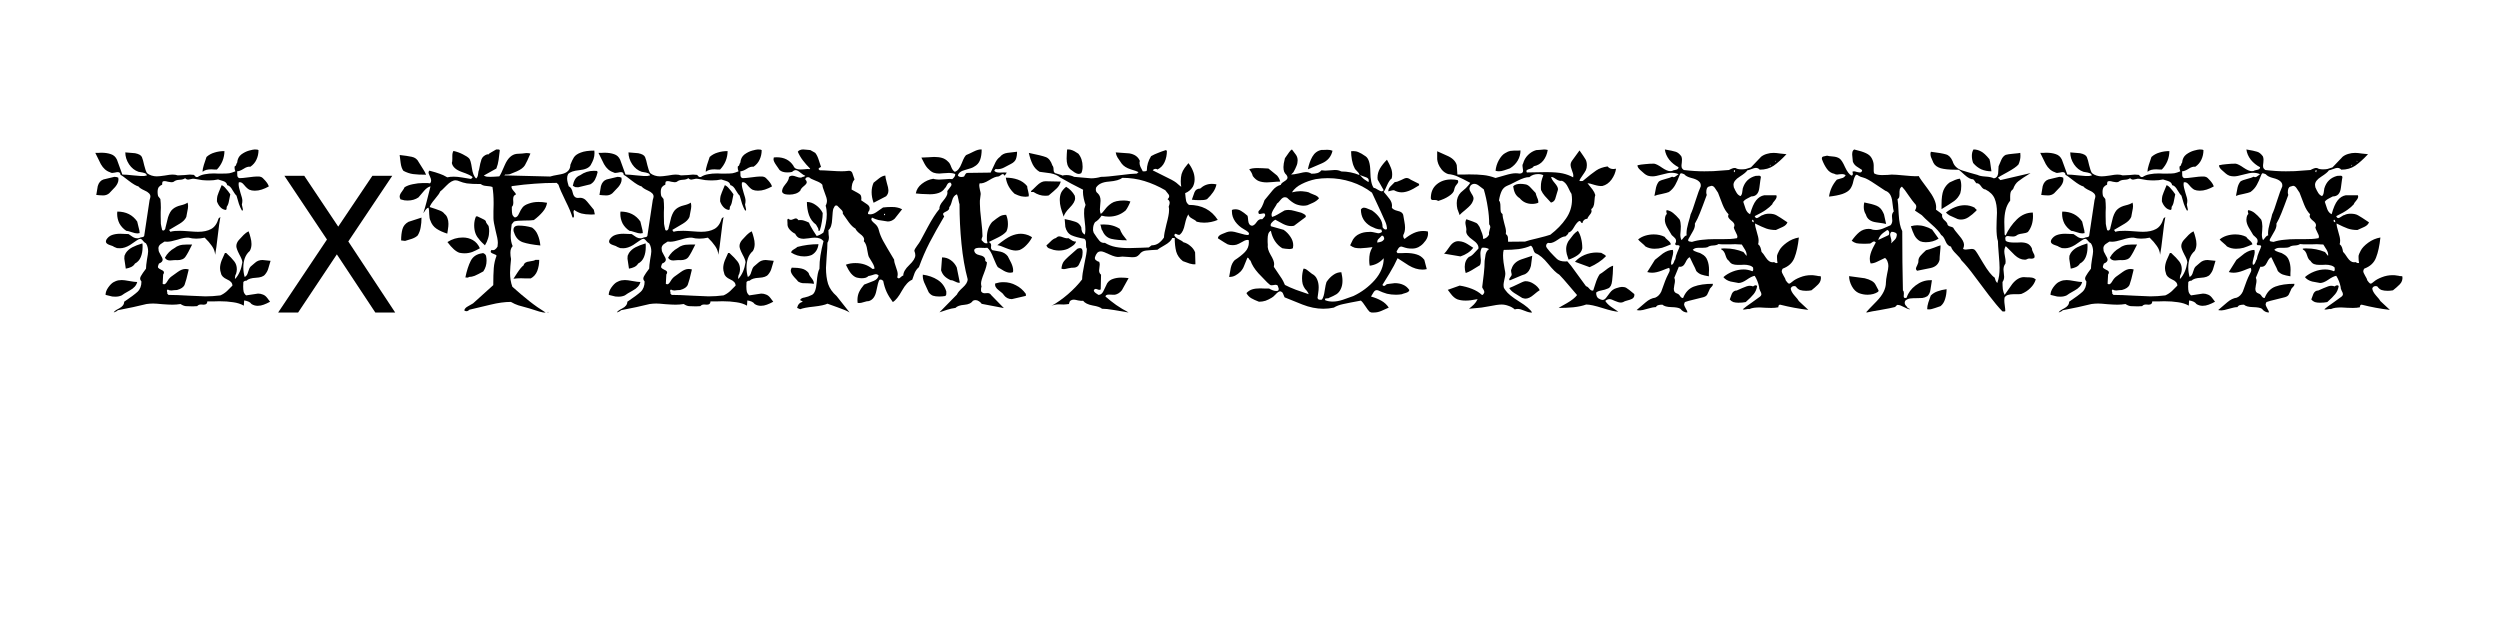 <?xml version="1.0" encoding="UTF-8" standalone="no"?>
<svg
   xmlns:dc="http://purl.org/dc/elements/1.1/"
   xmlns:cc="http://creativecommons.org/ns#"
   xmlns:rdf="http://www.w3.org/1999/02/22-rdf-syntax-ns#"
   xmlns:svg="http://www.w3.org/2000/svg"
   xmlns="http://www.w3.org/2000/svg"
   id="svg16"
   width="800px"
   version="1.1"
   height="200px">
  <defs
     id="defs4">
    <style
       id="style2"
       type="text/css"><![CDATA[    
     @font-face {font-family:Tenderleaf;
     src: url('/Users/francesco/Repos/write-logos/src/fonts/TenderleafRegular.ttf');}
     @font-face {font-family:Loopy (BRK);
     src: url('/Users/francesco/Repos/write-logos/src/fonts/loopy.ttf');}
     ]]></style>
  </defs>
  <g
     id="g14"
     style="font-size:60px">
    <g
       style="text-anchor:middle"
       id="text12"
       aria-label="eXtemporanea">
      <path
         id="path22"
         style="font-family:Tenderleaf"
         d="m 71.817,48.348 q 0,1.617 -0.626,3.183 -0.626,1.513 -1.774,2.713 -0.47,0 -0.939,0 -0.417,0 -0.887,-0.052 -0.835,0 -1.513,0.157 -0.678,0.157 -1.252,0.626 0,-0.991 0.417,-2.243 0.417,-1.304 0.835,-2.504 1.096,-0.991 2.557,-1.409 1.461,-0.47 3.183,-0.47 z m -33.965,8.504 q 0.052,0.209 0.052,0.574 0,1.148 -1.043,2.4 -0.991,1.043 -1.93,2.035 -0.835,0.678 -1.93,0.678 -0.522,0 -1.096,-0.052 -0.574,-0.052 -1.096,-0.104 0.209,-1.409 0.47,-2.817 0.47,-1.67 1.826,-2.139 1.722,-0.417 3.496,-0.835 0.73,0 1.252,0.261 z m 35.843,5.322 q -0.261,1.409 -0.47,2.348 -0.157,0.939 -0.678,1.67 0,0.417 -0.052,0.678 -0.052,0.261 -0.261,0.313 -0.991,-0.104 -1.722,-0.887 -0.73,-0.783 -1.096,-1.878 0,-1.148 0.157,-1.722 0.157,-0.626 1.357,-3.443 0.678,0.261 1.304,1.043 0.678,0.73 1.461,1.878 z M 44.686,74.591 q -0.522,0.104 -0.73,0.104 -0.678,0 -1.878,-0.417 -1.2,-0.417 -1.67,-0.417 -1.409,-0.939 -2.191,-2.348 -0.73,-1.461 -0.73,-3.13 0.052,-0.47 0.052,-0.678 4.174,0 6.365,3.183 0.104,0.417 0.417,1.722 0.365,1.252 0.365,1.983 z m 41.896,8.87 q -0.417,1.461 -0.73,2.452 -0.261,0.991 -1.043,1.93 -0.73,0.939 -2.922,1.043 -2.191,0.104 -3.026,0.939 -0.574,-0.052 -0.991,0.417 -0.052,0.939 -0.052,1.461 0,0.991 0.157,1.67 0.209,0.678 0.783,1.148 1.878,-0.261 3.809,-0.574 0.835,0 1.565,0.313 0.73,0.261 1.304,0.991 l 0.991,1.304 q -1.043,0.574 -2.035,0.939 -0.939,0.365 -1.93,0.365 -1.096,0 -1.983,-0.574 -0.365,-0.522 -0.991,-0.783 -0.626,-0.261 -1.357,-0.365 l -0.104,1.67 Q 76.565,96.974 74.582,96.713 72.599,96.4 70.199,96.4 q -0.991,0 -1.983,0.052 -0.939,0 -1.878,0 0,1.043 -1.148,1.043 -0.574,-0.052 -0.887,-0.052 -0.783,0 -1.2,0.522 -0.522,0 -1.043,0.052 -0.47,0 -0.991,0 -0.783,0 -1.617,-0.052 -0.835,-0.104 -1.67,-0.678 -0.574,0.104 -1.304,0.157 -0.678,0.052 -1.304,0.052 -1.096,0 -3.235,-0.157 -2.087,-0.209 -2.922,-0.209 -1.043,0 -2.139,0.157 -1.722,0.417 -4.278,0.991 Q 40.095,98.8 37.695,99.27 37.434,99.635 36.391,100 q 0.157,-0.522 1.722,-1.304 1.617,-0.835 1.617,-2.139 3.026,-2.035 4.278,-3.183 1.252,-1.2 1.252,-3.287 -0.417,-0.47 -0.417,-0.991 0,-0.522 0.887,-1.774 0.939,-1.252 0.991,-1.357 0,-0.939 0.313,-2.922 0.365,-1.983 0.365,-2.557 0,-0.835 -0.157,-1.357 -0.104,-0.574 -0.522,-1.252 -0.417,-0.157 -0.939,-0.783 -0.47,-0.678 -0.939,-0.678 -0.313,0 -1.096,0.522 -0.783,0.522 -2.139,1.461 -1.722,1.043 -3.183,1.043 -0.678,0 -0.991,-0.052 -0.313,-0.104 -0.887,-0.365 -0.261,-0.261 -1.461,-0.626 -1.2,-0.417 -1.2,-1.096 0,-0.104 0.104,-0.522 0.678,-1.148 1.826,-1.565 Q 36.965,74.8 38.478,74.8 q 0.47,0 1.357,0.052 0.887,0.052 1.304,0.052 0.835,0.574 1.461,0.991 0.626,0.365 1.304,0.365 0.522,0 0.783,-0.157 0.261,-0.157 0.783,-0.209 0.522,-0.052 0.678,-0.417 Q 46.982,69.739 47.869,64 q 0.261,-0.783 0.261,-1.148 0,-1.043 -1.722,-1.826 -1.722,-0.783 -2.087,-1.357 -1.096,-0.261 -3.183,-1.878 -2.035,-1.617 -2.557,-1.826 -0.052,-0.887 -0.887,-0.887 -0.313,0 -0.991,0.157 -0.626,0.104 -0.783,0.104 -0.417,0 -0.678,-0.209 -1.826,-0.574 -2.974,-2.609 -0.887,-1.774 -1.774,-3.6 0.417,0 0.887,0 0.47,0 0.991,-0.052 1.826,0 3.13,0.47 1.304,0.417 1.93,1.774 0.835,2.4 1.722,4.748 1.252,0 3.496,0.261 2.243,0.209 2.452,0.209 0.47,0 0.991,0 0.626,-0.157 0.939,-0.209 Q 46.825,55.6 46.408,55.443 46.043,55.235 44.321,54.974 q -1.826,-0.626 -3.026,-2.4 -1.2,-1.826 -1.2,-3.809 1.565,0.157 3.13,0.261 1.826,0.365 2.191,1.252 0.365,0.887 0.73,2.609 0.417,1.722 0.887,2.504 0.626,0.522 1.461,0.783 0.835,0.261 1.617,0.261 0.887,0 2.609,-0.261 1.722,-0.313 2.452,-0.313 0.991,0 1.722,0.261 0.73,0 2.139,-0.104 1.409,-0.157 1.722,-0.157 0.47,0 1.304,0.104 0.209,0.261 0.47,0.522 0.313,0.261 0.73,0.157 0.991,-0.678 2.296,-0.887 1.304,-0.261 2.922,-0.261 0.626,0 1.252,0.052 0.678,0 1.357,0 1.461,0 2.296,-0.104 0.835,-0.157 1.93,-0.626 -0.261,-0.626 -0.261,-1.148 0.052,-0.313 0.052,-0.47 0.365,-0.052 0.47,-0.522 0.157,-0.522 0.313,-0.626 0.157,-1.722 1.304,-2.609 1.2,-0.887 2.504,-1.252 1.357,-0.365 1.826,-0.365 0.574,0 0.835,0.052 0.261,0.157 0.365,0.157 0,1.67 -0.678,3.078 -0.626,1.357 -1.93,2.243 -0.939,-0.157 -2.191,0.678 -1.252,0.783 -2.035,0.783 0,0.678 0.052,1.409 0.104,0.678 0.73,0.783 0.887,0 2.817,-0.261 1.93,-0.261 2.609,-0.261 0.417,0 0.73,0 0.313,0 0.73,0.157 0.417,0.104 1.357,1.2 0.939,1.096 1.096,1.826 -1.148,0.626 -2.243,0.991 -1.096,0.365 -2.243,0.365 -0.991,0 -1.722,-0.313 Q 79.069,60.348 78.13,59.2 q -0.887,-1.148 -1.722,-0.835 -0.052,0.417 -0.052,0.574 0,0.887 0.574,2.713 0.626,1.826 0.626,2.557 0,0.626 -0.157,1.252 0.104,0.47 0.209,0.991 0.157,0.47 0.104,0.887 H 77.399 Q 76.878,66.452 76.46,65.252 76.043,64 75.678,62.591 75.26,62.278 74.425,60.87 73.643,59.409 72.704,59.252 72.547,58.261 71.295,57.896 70.043,57.53 69.782,57.426 68.425,57.739 66.86,57.739 q -1.043,0 -2.191,-0.104 -1.096,-0.157 -2.452,-0.417 -0.47,-0.104 -1.148,0.104 -0.678,0.157 -0.835,0.157 -0.574,0 -0.991,-0.47 -0.522,0.47 -1.774,0.522 -1.252,0.052 -1.878,0.626 -0.261,0.157 -0.783,0.157 -0.261,0 -1.043,-0.157 -0.73,-0.209 -1.096,-0.209 -0.522,0 -0.678,0.261 -0.104,0.261 -0.104,0.887 -0.574,0.209 -1.043,0.73 -0.417,0.522 -0.417,1.617 0,0.678 0.157,1.304 l 0.73,0.939 q 0.157,1.357 0.157,2.765 0,0.678 -0.052,1.409 0,0.678 0,1.357 0,1.67 0.052,2.4 0.104,0.73 0.417,1.983 0.313,0.313 0.678,0.052 0.365,-0.313 0.365,-0.73 0.417,-1.67 0.835,-3.391 0.626,-1.93 1.565,-2.661 0.939,-0.783 2.452,-1.148 1.565,-0.365 2.243,-0.887 0.157,0.574 0.157,1.148 0,0.626 -0.261,1.774 -0.209,1.148 -0.313,1.67 -0.522,1.2 -2.087,2.139 -1.565,0.939 -3.443,2.035 0.365,0.313 0.417,0.574 0.73,-0.209 1.409,-0.261 0.73,-0.052 1.722,-0.052 0.939,0 2.87,0.157 1.93,0.157 2.87,0.157 2.557,0 4.174,-0.887 1.67,-0.887 2.4,-3.391 l 0.574,-0.47 q -0.365,1.878 -0.835,6.052 -0.47,4.174 -0.835,6.052 -0.104,-1.513 -1.043,-2.817 -0.887,-1.304 -2.296,-2.661 -1.357,0.313 -2.713,0.313 -1.304,0 -2.4,-0.313 -1.304,-0.104 -3.548,0.626 -2.243,0.678 -3.339,0.678 -0.574,0 -0.887,-0.052 -0.626,0.417 -1.252,0.835 -0.678,0.574 -0.678,1.304 0,0.313 0.052,0.47 -0.052,0.522 0.626,1.617 0.678,1.096 0.678,1.565 0,0.783 -1.2,1.252 -0.157,0.417 -0.261,0.73 -0.104,0.313 0,0.574 0.157,0.261 0.991,0.678 0.887,0.365 0.887,0.835 0,0.365 -0.261,0.678 l -0.157,2.974 q 0.261,0.157 0.47,0.157 0.47,0 1.043,-0.991 0.574,-0.991 1.304,-1.513 0.73,-0.574 2.035,-1.461 1.304,-0.939 2.452,-0.939 0.47,0 1.043,0.157 -0.835,3.652 -1.304,4.852 -0.47,1.2 -2.452,1.722 -0.47,0 -0.939,0.052 -0.47,0.052 -0.887,0.104 -0.678,0 -1.096,-0.313 -0.313,0.104 -0.313,0.417 0,0.052 0.104,0.417 0.104,0.313 0,0.47 l 0.417,0.417 q 2.452,0 6.887,0.261 4.435,0.209 4.904,0.209 2.348,0 4.8,-0.313 1.096,-0.47 2.087,-1.357 1.2,-1.2 1.774,-1.774 0,-1.252 -1.722,-1.983 -1.722,-0.783 -1.93,-1.93 -0.313,-0.887 -0.313,-1.67 0,-1.148 0.522,-2.504 0.73,-1.617 1.043,-2.348 h 0.417 q 1.722,1.565 2.557,2.661 0.835,1.043 0.835,2.557 0,0.626 -0.261,1.513 -0.209,0.209 -0.261,0.626 -0.052,0.417 -0.104,0.783 L 75.312,89.2 q 1.774,-2.035 2.243,-5.27 0,-0.783 -0.991,-2.557 -0.939,-1.826 -0.939,-2.609 0,-0.991 0.783,-1.93 0.835,-0.939 1.565,-1.67 0.73,-0.73 1.565,-1.148 0.365,0.887 0.626,1.983 0.313,1.096 0.313,2.087 0,1.304 -0.574,2.243 -1.043,0.887 -1.565,2.296 -0.47,1.357 -0.47,2.974 0,1.513 0.417,3.026 0.783,-0.313 1.096,-1.565 0.365,-1.304 0.835,-1.774 0.522,-0.47 1.461,-1.252 Q 82.617,83.2 84.025,83.2 q 1.252,0.157 2.557,0.261 z M 61.486,78.243 q -1.357,2.817 -2.139,3.913 -0.73,1.096 -2.609,1.096 -0.417,-0.052 -1.096,0 -0.626,0.052 -1.2,0.104 -1.2,0 -1.67,-0.887 1.096,-2.035 3.13,-3.13 0.626,-0.522 1.461,-0.783 0.887,-0.313 2.609,-0.313 z M 45.573,77.878 q 0.052,0.313 0.052,0.626 0,0.313 0,0.626 0,1.722 -0.574,3.13 -0.574,1.409 -1.878,2.087 -0.365,0.678 -1.2,1.096 -0.783,0.365 -1.722,0.522 -0.261,-1.565 -0.47,-3.183 0,-0.678 0.052,-0.939 0.104,-0.313 0.417,-0.887 0.783,-1.148 2.087,-1.826 1.304,-0.678 3.235,-1.252 z m -1.67,12.365 q -0.365,1.617 -2.4,2.713 -1.983,1.096 -2.557,1.565 -0.887,0.417 -2.035,0.417 -0.522,0 -0.991,-0.052 -0.47,-0.104 -2.139,-0.522 0,-1.148 0.835,-2.348 0.887,-1.252 1.722,-1.722 0.887,-0.47 1.461,-0.574 0.626,-0.104 1.148,-0.104 0.783,0 2.452,0.313 1.67,0.313 2.504,0.313 z" />
      <path
         id="path24"
         style="font-family:'Loopy (BRK)'"
         d="m 91.006,56.26 h 6.357 l 10.869,16.26 10.928,-16.26 h 6.357 l -14.062,21.006 15,22.734 h -6.357 L 107.793,81.396 95.4,100 H 89.014 L 104.629,76.65 Z" />
      <path
         id="path26"
         style="font-family:Tenderleaf"
         d="m 136.342,55.913 q -2.609,0 -4.174,-0.209 -1.513,-0.209 -3.078,-1.043 -0.678,-0.887 -0.887,-2.557 -0.261,-1.722 -0.313,-2.504 2.348,0.261 3.861,0.574 1.565,0.313 2.243,1.722 0.835,1.304 1.409,2.243 0.626,0.939 0.939,1.774 z m 54.887,-0.783 q -0.313,1.357 -0.835,2.348 -0.522,0.991 -1.513,1.513 -1.93,0.47 -3.861,0.939 -0.626,0 -0.939,-0.052 -0.261,-0.104 -0.783,-0.417 0.209,-1.2 0.73,-2.087 0.522,-0.887 1.617,-1.304 1.983,-1.409 4.435,-1.409 0.678,0 0.991,0.052 z m -56.348,14.504 q 0,1.722 -0.261,3.078 -0.209,1.357 -0.939,2.609 -0.678,0.678 -1.878,1.096 -1.148,0.365 -2.191,0.678 l -1.252,-0.157 q 0,-2.087 0.417,-3.6 0.417,-1.513 1.93,-2.348 2.087,-0.678 4.174,-1.357 z m 21.496,2.817 q 0.157,0.783 0.157,1.513 0,1.252 -0.365,2.348 -0.313,1.096 -0.991,2.191 -0.157,-0.209 -0.939,-0.887 -0.73,-0.73 -0.991,-1.148 -1.513,-1.617 -1.513,-4.383 0,-1.513 0.574,-2.817 0.47,-0.104 0.626,0.052 0.209,0.104 1.2,0.574 0.991,0.417 1.304,0.835 0,0.365 0.417,0.939 0.47,0.522 0.522,0.783 z m 33.965,-3.861 q -0.365,0 -0.835,0.052 -0.417,0 -0.574,0 -1.513,0 -2.817,-0.313 -1.304,-0.365 -2.348,-1.148 -0.261,0.261 -0.261,0.678 0.157,0.783 0.157,1.2 0,0.365 -0.104,0.522 h -0.365 q -0.522,-1.878 -2.243,-5.322 -1.722,-3.496 -2.243,-5.165 l -0.574,-0.574 q -3.757,0 -7.043,0.261 -3.235,0.209 -7.357,0.783 -0.261,0.47 0.47,1.357 0.783,0.887 0.939,1.252 -0.574,0.261 -0.783,0.678 -0.157,0.365 -0.157,0.991 0.052,0.626 0.052,0.887 0,0.574 -0.104,0.887 -0.052,0.261 -0.365,0.574 v 0.939 q 0,0.887 0.157,1.513 0.209,0.574 0.783,0.939 0.835,0 1.357,-1.252 0.574,-1.304 1.148,-1.983 0.574,-0.73 1.983,-1.2 1.409,-0.522 3.078,-0.522 0.835,0 1.304,0.052 0.47,0.052 1.461,0.209 -0.261,1.617 -1.409,2.922 -1.096,1.304 -2.817,2.609 -0.887,0.157 -3.183,0.157 -2.243,0 -3.183,0.313 l -0.73,0.887 q -0.209,1.513 -0.261,2.191 -0.052,0.678 -0.052,1.461 0,1.93 0.626,3.339 -0.313,0.313 -0.522,0.835 -0.209,0.522 -0.209,1.252 0,0.574 0.052,1.043 0.052,0.47 0.157,0.991 -0.104,1.096 -0.209,2.296 -0.104,1.148 -0.104,2.087 0,2.504 0.73,4.487 2.922,2.609 5.426,4.591 2.504,1.983 5.217,3.652 -0.626,0.104 -2.035,-0.313 -1.409,-0.417 -3.13,-0.991 -2.348,-0.626 -3.548,-0.991 -1.148,-0.365 -2.4,-1.096 -2.922,0 -6.522,0.887 -3.548,0.835 -6.783,1.617 -0.417,0.47 -0.939,0.47 -0.313,0 -0.678,-0.261 0.209,-0.783 1.096,-1.252 0.887,-0.522 1.722,-0.991 l 6.47,-5.843 q 0,-3.339 0.157,-5.426 0.157,-2.087 0.887,-3.965 -0.052,-0.313 -0.991,-0.626 -0.887,-0.313 -0.887,-0.678 0,-0.157 0.261,-0.574 0.626,0.209 1.096,-0.104 0.47,-0.313 0.835,-0.939 0.104,-0.835 0.104,-1.2 0,-1.252 -0.73,-3.965 -0.678,-2.765 -0.678,-3.965 0,-1.096 0,-2.191 0,-1.096 0.052,-2.191 v -0.678 q 0,-2.661 -0.365,-4.904 -0.417,-0.209 -1.826,-0.313 -1.409,-0.104 -1.878,-0.626 -3.026,0 -4.487,-0.209 -1.409,-0.261 -2.243,-0.626 -0.835,-0.365 -1.357,-0.365 -1.304,0 -2.922,1.67 -1.617,1.67 -2.035,1.93 -0.209,0.678 -1.67,2.4 -1.461,1.722 -1.67,2.557 2.139,0.678 3.183,1.096 1.043,0.365 1.565,1.096 0.678,0.522 0.939,1.357 0.313,0.783 0.313,1.826 0,0.783 -0.157,1.722 -0.157,0.939 -0.209,1.409 -2.035,-0.626 -3.443,-1.565 -1.409,-0.939 -1.983,-2.661 -0.313,-0.574 -0.365,-2.035 0,-1.461 -0.209,-2.035 -0.47,0 -1.043,0.835 -0.522,0.835 -0.626,0.887 0.47,-1.409 1.043,-3.6 0.574,-2.243 1.252,-4.957 -1.043,0.261 -2.035,1.409 -0.991,1.148 -1.826,2.139 -1.461,0.991 -3.443,0.991 -0.417,0 -0.991,-0.052 Q 128.933,64 128.151,63.791 q -0.261,-0.522 -0.261,-0.887 0,-0.678 0.73,-1.617 0.73,-0.991 0.835,-1.357 1.043,-0.678 2.661,-0.991 1.67,-0.365 3.287,-0.365 0.678,0 1.357,0 0.626,0.104 0.835,0.104 0.365,-0.365 0.365,-0.939 0,-0.47 -0.417,-1.357 -0.417,-0.939 -0.417,-1.096 0,-0.417 0.261,-0.678 2.191,0.574 3.287,0.991 1.148,0.365 2.452,1.148 0.887,-0.209 2.087,-0.209 1.2,0 2.661,0.261 1.513,0.261 2.87,0.47 l 0.522,-0.574 q -0.626,-0.678 -3.496,-1.67 -2.817,-0.991 -3.183,-2.87 0.157,-0.417 0.157,-1.304 V 49.861 q 0,-0.991 0.365,-1.565 1.617,0.365 3.026,1.096 1.461,0.73 1.983,1.304 0.522,0.522 0.887,3.078 0.365,2.504 1.357,3.339 0.522,-0.365 0.626,-1.409 0.104,-1.043 0.313,-1.409 0.365,-2.191 0.783,-3.339 0.47,-1.148 1.93,-1.617 l 0.157,0.157 q 0.313,-0.365 0.991,-0.73 0.73,-0.417 1.617,-0.939 0.365,0 0.73,0 0.365,0 0.417,0.313 -0.157,1.461 -0.365,2.974 -0.209,1.513 -0.73,2.817 -2.035,1.148 -4.017,2.243 0.417,0.261 0.939,0.365 0.574,0.052 1.096,0.052 0.678,0 1.409,-0.052 0.783,-0.052 1.513,-0.104 0.417,-0.417 1.774,-3.652 1.409,-3.235 3.757,-3.548 0.678,0 1.774,-0.104 1.148,-0.157 1.357,-0.157 0.678,0 1.304,0.157 -1.096,2.609 -1.774,3.757 -0.678,1.096 -2.557,1.93 -1.826,0.783 -2.296,0.939 -0.47,0.104 -1.461,0.104 l -0.261,0.261 14.661,0.365 q 0.47,-0.209 3.443,-0.73 3.026,-0.574 3.026,-3.026 0.574,-1.513 1.148,-2.4 0.626,-0.939 2.191,-1.513 1.565,-0.626 4.33,-0.626 0.052,0.261 0.052,0.783 0,0.991 -0.313,1.93 -0.313,0.887 -0.939,1.983 -0.887,1.304 -3.6,1.565 -2.713,0.261 -3.6,1.252 -0.313,0.626 -0.313,1.409 0,0.626 0.209,1.409 0.209,0.73 0.313,1.096 0.939,0.365 1.304,2.139 0.417,1.774 1.93,1.565 1.565,-0.209 2.661,1.2 1.096,1.357 2.139,2.609 z m -17.426,9.965 q -3.6,-0.365 -5.635,-1.043 -2.035,-0.73 -2.765,-3.078 -0.209,-0.417 -0.209,-0.835 0,-1.409 1.67,-1.409 2.139,0 4.278,0.626 1.252,0.887 1.826,2.348 0.626,1.409 0.835,3.391 z m -19.357,0.887 q -1.252,0.73 -2.452,1.2 -1.2,0.417 -2.452,0.417 -0.73,0 -1.565,-0.157 -0.783,-0.209 -1.826,-1.096 -0.991,-0.887 -2.087,-2.348 Q 145.42,76 148.081,76 q 1.826,0 3.235,0.835 1.461,0.835 2.243,2.609 z m 1.983,2.452 q 0.157,0.783 0.157,1.513 0,1.93 -1.043,3.443 -1.774,0.991 -2.765,1.409 -0.939,0.365 -1.826,0.365 -0.157,0.209 -0.47,0.209 -0.47,-0.052 -0.678,-0.052 0.678,-3.287 1.722,-5.322 1.043,-2.035 3.6,-2.4 0.417,-0.157 0.783,0.157 0.417,0.261 0.522,0.678 z m 17.009,1.252 q 0,1.878 -0.626,3.548 -0.626,1.617 -2.087,2.4 -0.783,0 -1.565,0 -0.783,0 -1.565,-0.052 -1.148,0 -2.4,0.157 0.104,-0.104 1.252,-1.93 1.2,-1.826 1.983,-2.348 0.261,-1.096 1.826,-1.252 1.617,-0.209 1.983,-0.522 z m 2.974,16.8 -0.365,0.052 0.209,-0.209 z" />
      <path
         id="path28"
         style="font-family:Tenderleaf"
         d="m 232.832,48.348 q 0,1.617 -0.626,3.183 -0.626,1.513 -1.774,2.713 -0.47,0 -0.939,0 -0.417,0 -0.887,-0.052 -0.835,0 -1.513,0.157 -0.678,0.157 -1.252,0.626 0,-0.991 0.417,-2.243 0.417,-1.304 0.835,-2.504 1.096,-0.991 2.557,-1.409 1.461,-0.47 3.183,-0.47 z m -33.965,8.504 q 0.052,0.209 0.052,0.574 0,1.148 -1.043,2.4 -0.991,1.043 -1.93,2.035 -0.835,0.678 -1.93,0.678 -0.522,0 -1.096,-0.052 -0.574,-0.052 -1.096,-0.104 0.209,-1.409 0.47,-2.817 0.47,-1.67 1.826,-2.139 1.722,-0.417 3.496,-0.835 0.73,0 1.252,0.261 z m 35.843,5.322 q -0.261,1.409 -0.47,2.348 -0.157,0.939 -0.678,1.67 0,0.417 -0.052,0.678 -0.052,0.261 -0.261,0.313 -0.991,-0.104 -1.722,-0.887 -0.73,-0.783 -1.096,-1.878 0,-1.148 0.157,-1.722 0.157,-0.626 1.357,-3.443 0.678,0.261 1.304,1.043 0.678,0.73 1.461,1.878 z m -29.009,12.417 q -0.522,0.104 -0.73,0.104 -0.678,0 -1.878,-0.417 -1.2,-0.417 -1.67,-0.417 -1.409,-0.939 -2.191,-2.348 -0.73,-1.461 -0.73,-3.13 0.052,-0.47 0.052,-0.678 4.174,0 6.365,3.183 0.104,0.417 0.417,1.722 0.365,1.252 0.365,1.983 z m 41.896,8.87 q -0.417,1.461 -0.73,2.452 -0.261,0.991 -1.043,1.93 -0.73,0.939 -2.922,1.043 -2.191,0.104 -3.026,0.939 -0.574,-0.052 -0.991,0.417 -0.052,0.939 -0.052,1.461 0,0.991 0.157,1.67 0.209,0.678 0.783,1.148 1.878,-0.261 3.809,-0.574 0.835,0 1.565,0.313 0.73,0.261 1.304,0.991 l 0.991,1.304 q -1.043,0.574 -2.035,0.939 -0.939,0.365 -1.93,0.365 -1.096,0 -1.983,-0.574 -0.365,-0.522 -0.991,-0.783 -0.626,-0.261 -1.357,-0.365 l -0.104,1.67 Q 237.58,96.974 235.598,96.713 233.615,96.4 231.215,96.4 q -0.991,0 -1.983,0.052 -0.939,0 -1.878,0 0,1.043 -1.148,1.043 -0.574,-0.052 -0.887,-0.052 -0.783,0 -1.2,0.522 -0.522,0 -1.043,0.052 -0.47,0 -0.991,0 -0.783,0 -1.617,-0.052 -0.835,-0.104 -1.67,-0.678 -0.574,0.104 -1.304,0.157 -0.678,0.052 -1.304,0.052 -1.096,0 -3.235,-0.157 -2.087,-0.209 -2.922,-0.209 -1.043,0 -2.139,0.157 -1.722,0.417 -4.278,0.991 Q 201.111,98.8 198.711,99.27 198.45,99.635 197.406,100 q 0.157,-0.522 1.722,-1.304 1.617,-0.835 1.617,-2.139 3.026,-2.035 4.278,-3.183 1.252,-1.2 1.252,-3.287 -0.417,-0.47 -0.417,-0.991 0,-0.522 0.887,-1.774 0.939,-1.252 0.991,-1.357 0,-0.939 0.313,-2.922 0.365,-1.983 0.365,-2.557 0,-0.835 -0.157,-1.357 -0.104,-0.574 -0.522,-1.252 -0.417,-0.157 -0.939,-0.783 -0.47,-0.678 -0.939,-0.678 -0.313,0 -1.096,0.522 -0.783,0.522 -2.139,1.461 -1.722,1.043 -3.183,1.043 -0.678,0 -0.991,-0.052 -0.313,-0.104 -0.887,-0.365 -0.261,-0.261 -1.461,-0.626 -1.2,-0.417 -1.2,-1.096 0,-0.104 0.104,-0.522 0.678,-1.148 1.826,-1.565 Q 197.98,74.8 199.493,74.8 q 0.47,0 1.357,0.052 0.887,0.052 1.304,0.052 0.835,0.574 1.461,0.991 0.626,0.365 1.304,0.365 0.522,0 0.783,-0.157 0.261,-0.157 0.783,-0.209 0.522,-0.052 0.678,-0.417 Q 207.998,69.739 208.885,64 q 0.261,-0.783 0.261,-1.148 0,-1.043 -1.722,-1.826 -1.722,-0.783 -2.087,-1.357 -1.096,-0.261 -3.183,-1.878 -2.035,-1.617 -2.557,-1.826 -0.052,-0.887 -0.887,-0.887 -0.313,0 -0.991,0.157 -0.626,0.104 -0.783,0.104 -0.417,0 -0.678,-0.209 -1.826,-0.574 -2.974,-2.609 -0.887,-1.774 -1.774,-3.6 0.417,0 0.887,0 0.47,0 0.991,-0.052 1.826,0 3.13,0.47 1.304,0.417 1.93,1.774 0.835,2.4 1.722,4.748 1.252,0 3.496,0.261 2.243,0.209 2.452,0.209 0.47,0 0.991,0 0.626,-0.157 0.939,-0.209 -0.209,-0.522 -0.626,-0.678 -0.365,-0.209 -2.087,-0.47 -1.826,-0.626 -3.026,-2.4 -1.2,-1.826 -1.2,-3.809 1.565,0.157 3.13,0.261 1.826,0.365 2.191,1.252 0.365,0.887 0.73,2.609 0.417,1.722 0.887,2.504 0.626,0.522 1.461,0.783 0.835,0.261 1.617,0.261 0.887,0 2.609,-0.261 1.722,-0.313 2.452,-0.313 0.991,0 1.722,0.261 0.73,0 2.139,-0.104 1.409,-0.157 1.722,-0.157 0.47,0 1.304,0.104 0.209,0.261 0.47,0.522 0.313,0.261 0.73,0.157 0.991,-0.678 2.296,-0.887 1.304,-0.261 2.922,-0.261 0.626,0 1.252,0.052 0.678,0 1.357,0 1.461,0 2.296,-0.104 0.835,-0.157 1.93,-0.626 -0.261,-0.626 -0.261,-1.148 0.052,-0.313 0.052,-0.47 0.365,-0.052 0.47,-0.522 0.157,-0.522 0.313,-0.626 0.157,-1.722 1.304,-2.609 1.2,-0.887 2.504,-1.252 1.357,-0.365 1.826,-0.365 0.574,0 0.835,0.052 0.261,0.157 0.365,0.157 0,1.67 -0.678,3.078 -0.626,1.357 -1.93,2.243 -0.939,-0.157 -2.191,0.678 -1.252,0.783 -2.035,0.783 0,0.678 0.052,1.409 0.104,0.678 0.73,0.783 0.887,0 2.817,-0.261 1.93,-0.261 2.609,-0.261 0.417,0 0.73,0 0.313,0 0.73,0.157 0.417,0.104 1.357,1.2 0.939,1.096 1.096,1.826 -1.148,0.626 -2.243,0.991 -1.096,0.365 -2.243,0.365 -0.991,0 -1.722,-0.313 -0.73,-0.365 -1.67,-1.513 -0.887,-1.148 -1.722,-0.835 -0.052,0.417 -0.052,0.574 0,0.887 0.574,2.713 0.626,1.826 0.626,2.557 0,0.626 -0.157,1.252 0.104,0.47 0.209,0.991 0.157,0.47 0.104,0.887 h -0.313 q -0.522,-0.887 -0.939,-2.087 -0.417,-1.252 -0.783,-2.661 -0.417,-0.313 -1.252,-1.722 -0.783,-1.461 -1.722,-1.617 -0.157,-0.991 -1.409,-1.357 -1.252,-0.365 -1.513,-0.47 -1.357,0.313 -2.922,0.313 -1.043,0 -2.191,-0.104 -1.096,-0.157 -2.452,-0.417 -0.47,-0.104 -1.148,0.104 -0.678,0.157 -0.835,0.157 -0.574,0 -0.991,-0.47 -0.522,0.47 -1.774,0.522 -1.252,0.052 -1.878,0.626 -0.261,0.157 -0.783,0.157 -0.261,0 -1.043,-0.157 -0.73,-0.209 -1.096,-0.209 -0.522,0 -0.678,0.261 -0.104,0.261 -0.104,0.887 -0.574,0.209 -1.043,0.73 -0.417,0.522 -0.417,1.617 0,0.678 0.157,1.304 l 0.73,0.939 q 0.157,1.357 0.157,2.765 0,0.678 -0.052,1.409 0,0.678 0,1.357 0,1.67 0.052,2.4 0.104,0.73 0.417,1.983 0.313,0.313 0.678,0.052 0.365,-0.313 0.365,-0.73 0.417,-1.67 0.835,-3.391 0.626,-1.93 1.565,-2.661 0.939,-0.783 2.452,-1.148 1.565,-0.365 2.243,-0.887 0.157,0.574 0.157,1.148 0,0.626 -0.261,1.774 -0.209,1.148 -0.313,1.67 -0.522,1.2 -2.087,2.139 -1.565,0.939 -3.443,2.035 0.365,0.313 0.417,0.574 0.73,-0.209 1.409,-0.261 0.73,-0.052 1.722,-0.052 0.939,0 2.87,0.157 1.93,0.157 2.87,0.157 2.557,0 4.174,-0.887 1.67,-0.887 2.4,-3.391 l 0.574,-0.47 q -0.365,1.878 -0.835,6.052 -0.47,4.174 -0.835,6.052 -0.104,-1.513 -1.043,-2.817 -0.887,-1.304 -2.296,-2.661 -1.357,0.313 -2.713,0.313 -1.304,0 -2.4,-0.313 -1.304,-0.104 -3.548,0.626 -2.243,0.678 -3.339,0.678 -0.574,0 -0.887,-0.052 -0.626,0.417 -1.252,0.835 -0.678,0.574 -0.678,1.304 0,0.313 0.052,0.47 -0.052,0.522 0.626,1.617 0.678,1.096 0.678,1.565 0,0.783 -1.2,1.252 -0.157,0.417 -0.261,0.73 -0.104,0.313 0,0.574 0.157,0.261 0.991,0.678 0.887,0.365 0.887,0.835 0,0.365 -0.261,0.678 l -0.157,2.974 q 0.261,0.157 0.47,0.157 0.47,0 1.043,-0.991 0.574,-0.991 1.304,-1.513 0.73,-0.574 2.035,-1.461 1.304,-0.939 2.452,-0.939 0.47,0 1.043,0.157 -0.835,3.652 -1.304,4.852 -0.47,1.2 -2.452,1.722 -0.47,0 -0.939,0.052 -0.47,0.052 -0.887,0.104 -0.678,0 -1.096,-0.313 -0.313,0.104 -0.313,0.417 0,0.052 0.104,0.417 0.104,0.313 0,0.47 l 0.417,0.417 q 2.452,0 6.887,0.261 4.435,0.209 4.904,0.209 2.348,0 4.8,-0.313 1.096,-0.47 2.087,-1.357 1.2,-1.2 1.774,-1.774 0,-1.252 -1.722,-1.983 -1.722,-0.783 -1.93,-1.93 -0.313,-0.887 -0.313,-1.67 0,-1.148 0.522,-2.504 0.73,-1.617 1.043,-2.348 h 0.417 q 1.722,1.565 2.557,2.661 0.835,1.043 0.835,2.557 0,0.626 -0.261,1.513 -0.209,0.209 -0.261,0.626 -0.052,0.417 -0.104,0.783 L 236.328,89.2 q 1.774,-2.035 2.243,-5.27 0,-0.783 -0.991,-2.557 -0.939,-1.826 -0.939,-2.609 0,-0.991 0.783,-1.93 0.835,-0.939 1.565,-1.67 0.73,-0.73 1.565,-1.148 0.365,0.887 0.626,1.983 0.313,1.096 0.313,2.087 0,1.304 -0.574,2.243 -1.043,0.887 -1.565,2.296 -0.47,1.357 -0.47,2.974 0,1.513 0.417,3.026 0.783,-0.313 1.096,-1.565 0.365,-1.304 0.835,-1.774 0.522,-0.47 1.461,-1.252 Q 243.632,83.2 245.041,83.2 q 1.252,0.157 2.557,0.261 z M 222.502,78.243 q -1.357,2.817 -2.139,3.913 -0.73,1.096 -2.609,1.096 -0.417,-0.052 -1.096,0 -0.626,0.052 -1.2,0.104 -1.2,0 -1.67,-0.887 1.096,-2.035 3.13,-3.13 0.626,-0.522 1.461,-0.783 0.887,-0.313 2.609,-0.313 z m -15.913,-0.365 q 0.052,0.313 0.052,0.626 0,0.313 0,0.626 0,1.722 -0.574,3.13 -0.574,1.409 -1.878,2.087 -0.365,0.678 -1.2,1.096 -0.783,0.365 -1.722,0.522 -0.261,-1.565 -0.47,-3.183 0,-0.678 0.052,-0.939 0.104,-0.313 0.417,-0.887 0.783,-1.148 2.087,-1.826 1.304,-0.678 3.235,-1.252 z m -1.67,12.365 q -0.365,1.617 -2.4,2.713 -1.983,1.096 -2.557,1.565 -0.887,0.417 -2.035,0.417 -0.522,0 -0.991,-0.052 -0.47,-0.104 -2.139,-0.522 0,-1.148 0.835,-2.348 0.887,-1.252 1.722,-1.722 0.887,-0.47 1.461,-0.574 0.626,-0.104 1.148,-0.104 0.783,0 2.452,0.313 1.67,0.313 2.504,0.313 z" />
      <path
         id="path30"
         style="font-family:Tenderleaf"
         d="m 329.164,62.852 q -0.626,0.104 -0.939,0.104 -0.626,0 -1.513,-0.157 -0.835,-0.209 -2.035,-0.783 -2.4,-2.191 -2.817,-5.165 2.087,0 3.861,0.626 1.774,0.626 2.974,2.087 0,0.522 0.313,1.617 0.313,1.096 0.157,1.67 z m -45.6,-0.052 q -2.035,1.043 -4.017,2.087 -0.626,-1.774 -0.626,-3.391 0,-1.617 0.626,-3.026 0.835,-0.678 1.774,-1.409 0.991,-0.783 1.983,-0.887 0,0.574 0.47,2.296 0.522,1.722 0.522,2.4 0,0.73 -0.209,1.148 -0.157,0.365 -0.522,0.783 z m -20.296,5.374 q 0,1.252 -0.261,2.713 -0.209,1.409 -0.678,2.922 l -0.47,0.052 q 0.157,-0.47 -0.157,-0.991 -0.313,-0.522 -0.574,-0.991 -1.565,-1.148 -2.243,-3.026 -0.678,-1.93 -0.678,-4.226 1.513,0 2.922,1.043 1.409,0.991 2.139,2.504 z m 62.191,-19.617 q 0,1.357 -0.365,2.348 -0.365,0.939 -1.617,1.565 -1.2,0.626 -2.191,1.148 -0.991,0.522 -2.087,0.522 -0.417,0 -0.626,-0.052 l -0.417,0.522 q 0.417,0.626 1.722,0.626 0.939,-0.052 1.461,-0.052 0.574,0 0.835,0.052 l -0.678,0.991 q -0.313,-0.522 -0.626,-0.522 -0.209,0 -0.73,0.417 -0.47,0.365 -0.73,0.365 -1.043,0 -2.922,1.2 -1.878,1.148 -3.026,0.991 -0.104,0.313 -0.104,0.574 0,0.47 0.209,1.461 0.261,0.991 0.261,1.357 -0.209,1.513 -0.261,2.139 0,0.626 0,0.991 0,1.774 0.417,5.217 0.417,3.443 0.417,5.217 -0.052,0.157 -0.209,0.574 -0.157,0.365 -0.052,0.678 0.313,0.313 0.678,0.678 0.365,0.313 0.783,0.313 0.261,0 0.417,-0.052 -0.157,-0.783 -0.209,-0.991 0,-0.261 0,-0.835 0,-2.974 1.67,-4.957 1.617,-1.304 2.4,-1.774 0.835,-0.522 2.087,-0.522 0.574,1.304 0.574,2.974 0,1.409 -0.522,2.4 -0.887,0.991 -2.557,1.826 -1.617,0.783 -3.078,1.513 0.47,0.209 0.626,0.47 0.157,0.261 0.157,0.574 -0.052,0.47 -0.052,0.678 0,0.574 0.47,0.887 1.304,0.261 2.609,0.47 1.461,0.365 2.296,1.461 0.522,1.096 1.096,2.139 0.626,1.357 0.626,2.4 -0.052,0.365 -0.052,0.574 -0.47,0.157 -0.939,0.157 -0.835,0 -1.93,-0.574 -1.043,-0.626 -1.983,-1.2 -0.47,-0.626 -1.409,-2.974 -0.887,-2.348 -1.93,-3.235 -0.261,0.052 -0.835,0.052 -1.096,-0.052 -1.617,-0.052 -0.522,0 -0.991,0.104 -0.47,0.052 -0.783,0.574 0,1.357 1.826,1.722 1.878,0.365 1.722,1.826 l 0.522,0.417 q 0,1.096 -0.939,3.496 -0.939,2.348 -0.939,3.235 0,0.522 0.157,1.096 -0.157,0.313 -0.157,0.678 0,0.365 0,0.73 0.365,0.678 1.148,0.678 0.626,-0.052 0.939,-0.052 0.783,0 1.148,0.626 2.035,2.087 4.07,4.174 -3.548,-0.678 -7.096,-1.357 -0.365,-0.522 -0.887,-0.835 -0.522,-0.365 -1.148,-0.365 -0.261,0 -0.783,0.209 -0.73,1.148 -2.765,1.304 -2.035,0.157 -2.817,0.991 -1.304,0.157 -2.609,0.574 -1.252,0.417 -2.504,0.835 2.765,-2.817 5.583,-5.687 0.365,-0.887 1.878,-2.243 1.565,-1.409 1.565,-2.661 -1.357,-5.061 -1.983,-11.374 -0.626,-6.313 -0.626,-12.626 -0.157,-0.365 -0.365,-1.565 -0.209,-1.2 -0.47,-1.617 -1.148,0.417 -1.565,2.087 -0.417,1.617 -0.887,2.035 0.157,0.835 -0.939,1.357 -1.043,0.47 -1.043,0.835 0,0.261 0.365,0.783 -2.765,4.696 -4.696,8.4 -1.878,3.652 -3.391,7.826 -0.835,0.678 -1.357,1.826 -0.522,1.513 -0.783,2.191 -1.67,0.626 -3.287,3.496 -1.565,2.87 -2.922,3.652 -1.252,-1.67 -1.983,-3.235 -0.73,-1.617 -1.096,-3.548 -0.417,-0.417 -0.887,-0.417 -0.209,0 -0.365,0.157 -0.417,0.73 -0.939,3.443 -0.522,2.713 -2.4,3.287 -0.626,0 -1.565,0.313 -0.939,0.313 -1.513,0.313 -0.313,0 -0.522,-0.052 -0.052,-0.313 -0.052,-0.887 0,-1.409 0.522,-2.557 0.574,-1.2 1.617,-2.4 1.826,-0.678 3.078,-1.2 1.304,-0.522 1.565,-1.722 -0.417,-0.417 -0.939,-0.417 -0.261,0 -1.148,0.313 -0.835,0.261 -1.148,0.261 -0.417,0.417 -0.939,0.574 -0.522,0.157 -1.304,0.157 -0.574,0 -1.513,-0.209 -0.939,-0.261 -1.878,-1.357 -0.887,-1.148 -1.617,-2.765 1.357,-0.522 3.026,-0.522 3.287,0 5.478,1.878 l 0.626,-0.052 q 0.104,-0.678 -0.678,-1.983 -0.783,-1.357 -1.043,-1.722 -0.261,-0.365 -0.574,-2.296 -0.261,-1.983 -1.096,-2.817 0.104,-0.417 0.104,-0.574 0,-0.835 -1.304,-1.774 -1.252,-0.991 -1.461,-1.67 -1.043,-0.574 -2.087,-1.983 -1.043,-1.461 -1.983,-2.817 0.157,-0.73 -0.522,-1.304 -0.626,-0.626 -1.252,-1.252 -0.574,-0.209 -0.835,0.209 -0.209,0.417 -0.417,0.783 -0.209,0.574 -0.365,3.287 -0.104,2.661 -1.2,3.548 0,0.47 0.052,1.357 0.104,0.835 0.104,0.887 0,1.096 -0.47,1.774 0,1.513 -0.261,4.539 -0.209,3.026 -0.209,3.496 0,2.974 0.678,5.165 0.73,2.139 2.713,3.861 2.087,2.661 4.174,5.27 -1.043,-0.678 -3.913,-1.67 -2.87,-0.991 -3.183,-1.148 -1.148,0.574 -4.33,0.939 -3.13,0.313 -4.383,0.835 l -0.991,-0.417 q 0.313,-1.565 1.774,-1.983 -0.104,-0.261 -0.47,-0.313 -0.313,-0.052 -0.313,-0.313 0.313,-0.574 1.409,-0.73 1.096,-0.209 2.348,-0.835 1.252,-0.626 1.513,-3.965 0.261,-3.339 0.887,-4.383 0,-2.243 0.313,-4.226 0.313,-2.035 0.991,-4.643 -0.574,-0.626 -1.2,-0.835 -0.626,-0.261 -1.565,-0.261 -0.73,0 -2.035,0.209 -1.252,0.157 -1.565,0.157 -0.887,0 -1.565,-0.313 -0.678,-0.365 -1.148,-1.304 -0.991,-0.47 -1.774,-1.357 -0.783,-0.887 -0.678,-1.93 -0.052,-0.678 -0.052,-0.991 0,-0.47 0.313,-0.522 0.417,0.365 0.835,0.365 0.209,0 0.73,-0.209 0.574,-0.261 0.835,-0.261 0.417,0 0.835,0.574 0.209,-0.052 0.417,-0.052 0.209,0 0.313,0 0.678,0 1.304,0.261 0.626,0.209 1.357,0.574 0.261,0.835 1.304,2.504 1.096,1.67 1.148,1.774 1.096,-0.313 2.139,-1.096 0.522,-1.409 0.783,-2.87 0.313,-1.513 0.313,-3.026 0,-1.461 -0.365,-2.713 0.417,-0.783 0.417,-1.565 0,-0.835 -0.73,-2.609 -0.73,-1.826 -0.73,-2.504 -0.47,-0.678 -2.139,-1.304 -1.67,-0.626 -2.087,-1.096 -1.096,-0.209 -1.252,0.626 0.47,0.522 0.47,0.991 0,0.47 -0.991,1.252 -0.939,0.783 -1.043,1.357 -0.574,0.678 -1.513,0.991 -0.939,0.313 -1.93,0.313 -0.783,0 -1.304,-0.104 -0.47,-0.104 -0.678,-0.261 -0.157,-0.209 -0.417,-0.417 -0.157,-1.096 0.991,-2.452 1.2,-1.409 1.2,-2.4 0.47,-0.417 1.096,-0.417 0.417,0 1.252,0.313 0.835,0.313 1.252,0.313 0.522,0 0.835,-0.261 0.522,0 0.783,-0.365 -0.522,-0.104 -1.513,-0.939 -0.991,-0.835 -1.565,-0.835 -0.574,0 -1.148,0.574 -0.73,0.157 -1.513,0.157 -1.67,0 -2.504,-0.783 -0.157,-0.261 -1.043,-1.513 -0.887,-1.252 -0.887,-1.93 0,-0.157 0.104,-0.574 0.313,-0.052 0.939,-0.052 3.548,0 5.322,2.713 0.261,0.678 0.835,0.939 0.626,0.261 1.357,0.261 0.574,0 1.148,-0.052 0.574,-0.052 1.148,-0.104 0.522,0 0.73,0.052 l 0.157,-0.157 q -1.357,-1.357 -2.348,-2.661 -0.991,-1.304 -1.617,-2.765 0.261,-0.365 0.678,-0.522 0.47,-0.209 1.043,-0.209 0.417,0 1.2,0.104 0.783,0.104 1.096,0.104 l 1.565,0.887 q 0.678,0.835 1.148,2.348 0.47,1.461 0.73,2.243 -0.209,-0.104 -0.417,0.104 -0.209,0.157 -0.365,0.313 -0.052,0.157 0.052,0.313 0.157,0.157 0.313,0.261 1.096,0 3.443,0.157 2.348,0.157 3.548,0.157 1.148,0 2.348,-0.157 0.73,0 1.043,0.626 0.365,1.096 0.73,2.139 -0.47,0.522 -0.73,1.409 -0.209,0.887 -0.209,1.826 2.4,1.252 2.765,1.617 0.365,0.365 0.365,1.304 0,0.313 -0.052,0.522 0.835,0.574 1.774,1.2 0.939,0.574 0.939,1.409 l -0.104,0.626 q -0.522,0.626 -0.417,1.148 0.261,0.104 0.73,0.104 0.939,0 1.983,-0.73 1.096,-0.73 2.087,-1.461 1.409,-0.157 2.713,-0.157 1.148,0 1.774,0.157 0.678,0.104 1.617,0.574 -1.2,1.513 -2.4,3.026 -0.991,0.887 -2.191,0.887 -2.035,-0.313 -2.974,-0.47 -0.887,-0.209 -2.087,-0.783 -0.209,0.417 -0.209,0.574 0,0.417 1.043,1.304 1.096,0.835 1.409,2.296 0.365,1.461 1.304,3.235 0.939,1.722 3.548,6.052 0,0.835 0.574,2.348 0.574,1.513 0.574,2.296 0,0.47 -0.157,1.043 0.313,0.313 0.522,0.313 0.209,0 0.626,-0.417 0.47,-0.47 0.783,-0.47 0,-1.565 1.93,-3.391 1.93,-1.826 1.93,-3.13 0,-0.626 -0.313,-1.409 0.052,-0.522 0.835,-1.565 0.783,-1.043 1.148,-1.722 0.417,-0.73 2.348,-4.383 1.983,-3.704 3.704,-5.739 -0.157,-1.043 1.2,-2.609 1.357,-1.617 1.357,-2.504 0,-0.365 -0.052,-0.574 0.052,-0.157 0.678,-0.939 0.678,-0.835 0.678,-1.148 0,-0.313 -0.365,-0.678 -0.678,-0.052 -1.096,0.783 -0.365,0.835 -0.678,1.043 -0.73,1.096 -1.983,1.513 -1.2,0.417 -2.817,0.417 -1.043,0 -2.713,-0.104 -1.617,-0.157 -1.774,-0.157 0.313,-1.826 1.93,-3.078 1.67,-1.304 3.652,-1.617 0.47,0.157 1.096,0.209 0.678,0.052 0.73,0.052 0.574,0 1.826,-0.104 1.304,-0.104 1.461,-0.104 0.626,0 0.991,0.052 0.417,-0.365 0.678,-0.73 0.261,-0.417 0.261,-0.887 -0.887,-0.365 -1.983,-0.365 -0.522,0 -1.826,0.104 -1.252,0.104 -1.304,0.104 -0.939,0 -1.774,-0.261 -0.835,-0.313 -1.513,-1.043 -0.783,-0.626 -1.461,-1.878 -0.626,-1.252 -0.991,-1.93 0.626,0 2.243,-0.104 1.67,-0.104 1.826,-0.104 1.513,0 2.557,0.313 1.096,0.313 1.983,1.252 0.522,0.417 0.939,1.617 0.47,1.2 1.148,1.565 1.304,-0.313 2.243,-2.765 0.939,-2.452 1.565,-2.661 0.678,-0.261 2.243,-1.043 1.565,-0.783 2.557,-0.678 0,1.983 -0.522,3.391 -0.522,1.409 -1.93,2.139 -0.522,0.417 -2.713,0.991 -2.139,0.522 -2.452,1.826 0.209,0.261 0.47,0.365 0.313,0.104 0.626,0.104 0.47,0 0.887,-0.157 0.261,-0.522 0.417,-0.73 0.157,-0.261 0.47,-0.417 l 7.617,-0.104 q 0.991,-2.191 1.565,-3.339 0.626,-1.148 1.409,-1.67 0.835,-1.096 2.4,-1.304 1.565,-0.209 3.078,-0.365 z m 4.8,27.391 q -0.626,1.252 -1.722,2.4 -1.043,1.148 -2.296,1.67 -0.73,0.157 -1.252,0.157 -1.148,0 -3.078,-0.783 -1.878,-0.835 -2.765,-0.939 2.713,-2.191 4.33,-2.922 Q 325.147,74.8 326.66,74.8 q 0.73,0 1.565,0.209 0.887,0.209 1.67,0.678 z m -68.348,2.191 q -0.261,2.348 -2.139,3.443 -1.096,0.47 -2.452,0.47 -2.243,0 -4.174,-1.252 0.104,-0.574 0.939,-1.043 0.835,-0.47 1.043,-0.73 3.287,-0.887 6.783,-0.887 z m 45.235,12.313 q -0.47,0.157 -1.409,-0.313 -0.939,-0.522 -1.513,-0.47 -1.252,-0.574 -1.983,-1.304 -0.73,-0.73 -1.096,-1.878 l 0.313,-4.122 q 1.513,0 2.713,0.835 1.252,0.835 1.983,2.348 z m -46.748,0.417 q -0.261,-0.104 -0.835,-0.157 -0.574,-0.052 -0.939,-0.052 -1.148,0 -1.878,-0.052 -0.678,-0.104 -1.357,-0.522 -0.104,-0.209 -1.252,-1.409 -1.096,-1.252 -1.096,-2.087 0,-0.365 0.313,-0.939 1.93,0 3.235,0.313 1.304,0.313 2.191,1.409 0.052,0.574 0.939,1.67 0.887,1.096 0.678,1.826 z m 42.417,2.4 q 0,0.417 0,0.73 0,0.522 -0.365,0.73 -0.939,0.157 -1.93,0.157 -1.148,0 -1.983,-0.261 -0.783,-0.313 -1.357,-1.096 -0.887,-1.878 -1.461,-3.183 -0.522,-1.304 -0.417,-2.452 2.713,0.365 4.748,1.67 2.035,1.304 2.765,3.704 z m 25.461,1.409 q -2.243,0.522 -4.487,1.043 -1.617,0 -2.609,-1.357 -0.157,-0.417 -1.565,-1.461 -1.409,-1.043 -1.148,-2.191 0.73,-0.209 1.304,-0.313 0.574,-0.104 1.357,-0.104 2.139,0 3.965,0.991 1.878,0.939 3.183,2.765 z M 283.251,68.435 h -0.365 v 0.47 Q 283.251,68.8 283.251,68.435 Z" />
      <path
         id="path32"
         style="font-family:Tenderleaf"
         d="m 346.017,55.391 q -0.417,0.261 -0.783,0.261 -0.626,0 -1.357,-0.47 -0.678,-0.47 -1.357,-0.991 -0.626,-0.574 -0.939,-1.461 -0.261,-0.887 -0.261,-1.983 0,-0.783 0.052,-1.461 0.052,-0.73 0.104,-1.461 1.096,-0.104 2.348,0.574 0.626,0.417 1.252,0.783 1.357,1.67 1.357,4.122 0,1.252 -0.417,2.087 z m -6.574,2.713 q -0.365,1.252 -1.2,2.087 -0.835,0.835 -2.661,2.348 -0.365,0.104 -1.148,0.104 -1.878,0 -3.704,-1.2 h -0.783 v -0.313 q 0.417,-0.313 1.826,-1.722 Q 333.182,58 334.487,58 Z m 49.826,0.887 q -0.261,1.304 -1.043,2.452 -0.783,1.148 -1.983,2.296 -0.522,0.209 -1.096,0.261 -0.574,0.052 -1.357,0.052 -1.357,0 -2.4,-0.157 0.417,-1.148 0.835,-2.348 0.47,-1.2 1.826,-1.2 1.617,-1.513 3.757,-1.513 0.73,0 1.461,0.157 z m -45.339,3.652 q 0.104,0.522 0.104,0.783 0,1.304 -1.722,3.026 -1.67,1.722 -1.93,2.87 Q 339.756,67.6 339.443,66.4 q -0.313,-1.2 -0.313,-2.4 0,-1.304 0.417,-2.296 0.47,-0.991 1.617,-1.93 1.774,1.043 2.765,2.87 z m 45.757,7.722 q -2.087,0.887 -4.383,0.887 -1.2,0 -2.4,-0.313 -0.261,-0.417 -1.409,-0.991 -1.096,-0.574 -1.2,-1.357 -0.626,0.783 -1.148,3.183 -0.47,2.4 -1.565,3.287 -0.313,0.209 -0.783,0 Q 376.33,74.8 376.226,74.8 q -0.261,0 -0.47,0.417 0.209,0.678 1.357,1.304 1.2,0.574 1.565,0.991 1.252,0.313 2.243,1.2 1.043,0.835 1.513,2.035 l 0.104,3.809 q -0.783,0.104 -1.826,-0.209 -0.991,-0.365 -2.191,-0.783 -1.617,-1.252 -2.139,-3.078 -0.47,-1.878 -0.47,-4.278 -0.104,-0.104 -0.365,-0.052 -0.209,0 -0.417,0 -0.522,1.252 -2.504,2.348 -1.93,1.096 -2.243,1.409 -2.191,0.104 -3.652,0.261 -1.409,0.157 -2.139,1.252 -0.47,0.522 -0.991,0.73 -0.522,0.157 -1.304,0.157 -0.47,0 -1.513,-0.104 -1.043,-0.104 -1.617,-0.104 -0.313,0 -1.043,0.104 -1.043,0.157 -3.078,-0.783 -2.035,-0.991 -2.713,-0.991 -0.835,0 -1.252,0.522 -0.417,0.47 -0.678,1.304 -0.157,0.522 0.209,0.939 0.417,0.365 0.887,0.522 h 0.209 q 0.209,0.417 0.209,0.939 0,0.313 -0.104,0.939 -0.104,0.626 -0.104,0.939 0,0.887 0.626,1.357 l -0.104,4.696 q -0.157,0.157 -0.47,0.157 -0.209,0 -0.574,-0.157 -0.365,-0.157 -0.522,-0.157 -0.365,0 -0.626,0.365 -0.104,0.522 0.678,1.043 0.783,0.47 0.783,0.522 0.991,0 1.565,-1.148 0.574,-1.148 1.252,-2.609 0.678,-0.991 1.826,-1.357 1.2,-0.417 2.609,-0.417 1.2,0 2.4,0.157 -1.096,1.93 -2.139,3.861 -0.939,1.2 -2.243,1.461 -0.052,0 -0.678,0 -0.574,0 -1.2,-0.052 -1.096,0 -1.148,0.626 1.617,1.409 3.443,2.713 1.826,1.252 3.965,2.4 -2.87,-0.522 -4.957,-0.835 Q 354.104,98.8 352.643,98.8 q -0.73,-0.678 -2.974,-1.043 -2.243,-0.417 -3.078,-1.513 -0.47,0.104 -1.565,-0.104 -1.043,-0.261 -1.409,-0.261 -0.626,0 -1.043,0.313 -0.365,0.261 -0.522,1.096 -0.209,0.052 -0.939,0.104 -0.678,0.052 -0.73,0.052 -0.991,-0.052 -1.513,-0.052 -1.461,0 -2.452,0.522 2.713,-1.513 5.322,-3.757 2.661,-2.296 4.539,-4.748 0,-1.513 0.73,-5.009 0.783,-3.548 0.783,-4.8 -0.261,-0.313 -0.261,-1.096 v -0.73 q 0,-0.991 -0.522,-1.357 -2.661,-0.47 -4.174,-1.148 -1.461,-0.73 -1.93,-2.661 l -0.209,-2.504 q 1.93,0.365 3.339,0.835 1.409,0.417 1.983,1.826 0,0.783 0.261,1.409 0.313,0.626 0.887,0.887 0.157,-0.887 0.157,-1.67 0,-0.783 -0.209,-2.504 -0.209,-1.722 -0.209,-2.609 0,-0.991 0.052,-1.409 0.104,-0.47 0.417,-1.304 -0.313,-0.887 -0.574,-2.035 -0.261,-1.2 -0.261,-2.191 0.052,-0.417 0.052,-0.626 -3.913,-1.93 -7.409,-3.965 -1.096,-0.939 -3.026,-1.304 -2.4,-0.313 -3.496,-0.47 -1.409,-0.835 -2.191,-2.348 -0.783,-1.565 -1.252,-3.704 4.122,0.835 5.478,1.357 1.357,0.522 2.087,2.713 0.365,0.313 0.365,1.409 0,1.043 0.991,1.148 0.47,0.157 0.991,0.313 0.522,0.104 0.835,0.313 0.626,-0.157 1.304,-0.157 1.304,0 2.452,0.574 2.713,0.261 5.426,0.47 1.513,0 3.183,-0.47 1.93,0 5.948,-0.522 4.017,-0.522 5.53,-0.522 l 0.522,-0.47 q -0.522,-0.313 -2.504,-0.887 -1.983,-0.626 -2.922,-1.878 -0.887,-1.304 -1.304,-1.93 -0.417,-0.678 -0.574,-1.617 2.139,0.157 4.33,0.313 2.557,0.417 3.391,2.4 -0.104,0.417 -0.104,0.574 0,0.626 0.313,1.357 0.365,0.73 0.73,1.409 0.522,0 0.73,0 0.47,0 0.574,-0.313 0,-2.348 1.357,-4.539 1.096,-0.626 2.243,-1.043 1.148,-0.47 2.452,-0.887 l 0.365,0.209 q 0,1.983 -0.73,3.6 -0.73,1.617 -2.296,2.4 -0.209,-0.209 -0.574,-0.209 -0.574,0 -0.939,0.47 3.078,1.513 5.113,2.557 2.087,0.991 2.922,1.826 0.887,0.783 1.096,0.887 Q 377.843,58.887 377.843,58 q 0,-1.304 0.261,-2.296 0.313,-1.043 0.991,-1.983 l 1.2,-1.513 q 0.887,1.096 1.409,2.4 0.574,1.304 0.574,2.765 0,1.304 -0.574,2.4 -0.887,1.409 -2.452,2.035 0.157,1.774 0.313,2.504 0.157,0.678 0.887,1.252 6.157,0 9.235,4.8 z m -45.339,6.939 q -0.261,0.73 -0.887,1.2 -0.574,0.47 -1.722,1.096 -1.304,0.574 -2.922,0.574 -0.73,0 -1.67,-0.209 -0.887,-0.261 -1.513,-0.522 -0.574,-0.261 -0.783,-0.939 0.313,-0.209 1.252,-1.148 0.939,-0.991 1.826,-1.2 0.47,-0.522 1.043,-0.522 0.417,0 1.357,0.365 0.991,0.365 1.565,0.209 0.783,0.522 1.304,0.835 0.522,0.313 1.148,0.261 z m 1.93,4.957 q -0.522,1.409 -0.991,2.348 -0.417,0.939 -1.565,1.043 -0.73,-0.052 -1.878,0.209 -1.096,0.261 -1.357,0.261 -0.417,0 -0.835,-0.157 0.157,-1.565 0.835,-2.4 0.678,-0.887 4.278,-3.965 0.47,-0.209 0.887,-0.209 0.783,0 0.783,1.304 0,0.417 -0.052,0.835 -0.052,0.365 -0.104,0.73 z m 27.704,-16.122 q 0.313,-0.835 0.313,-1.252 0,-0.678 -0.678,-1.148 0.522,-0.47 0.522,-0.939 0,-0.47 -0.47,-0.939 -0.417,-0.522 -0.783,-0.991 -3.235,-1.878 -6.626,-2.922 -3.339,-1.043 -7.148,-1.043 -1.096,0.939 -4.226,1.2 -3.13,0.209 -4.174,1.983 -0.052,0.209 -0.052,0.574 0,0.783 0.626,1.2 0.522,0.522 0.678,1.043 0.209,0.522 0.209,1.357 0,0.417 -0.104,1.304 -0.104,0.887 -0.104,1.409 0,0.887 0.261,1.461 0.522,-0.261 1.357,-1.409 0.835,-1.148 2.087,-1.983 1.252,-0.887 4.017,-0.887 1.096,0 2.035,0.313 -0.261,0.73 -0.678,1.513 -0.365,0.73 -0.835,1.357 -2.296,1.983 -5.426,1.983 -1.096,0 -2.296,-0.313 -0.887,1.409 -2.087,2.087 -0.626,0.939 -0.626,2.191 0,0.261 0,0.47 0.104,0.365 0.209,0.73 1.148,1.774 1.826,2.557 0.678,0.783 1.774,0.678 1.565,0.939 3.391,1.304 1.878,0.365 4.33,0.365 1.096,0 3.652,-0.104 2.609,-0.104 2.661,-0.104 l 0.887,-0.678 q 1.252,0 2.243,-0.678 0.991,-0.73 1.722,-1.826 0,-1.148 0.783,-4.226 0.835,-3.078 0.835,-4.383 0,-0.313 0,-0.626 -0.104,-0.417 -0.104,-0.626 z m -13.357,10.748 q -3.078,0 -5.061,-0.47 -1.93,-0.522 -2.765,-2.557 -0.313,-0.313 -0.417,-0.991 -0.104,-0.73 -0.313,-0.991 0.365,-0.052 1.148,-0.052 2.974,0 5.113,1.409 0.313,0.939 0.939,1.878 0.678,0.887 1.357,1.774 z" />
      <path
         id="path34"
         style="font-family:Tenderleaf"
         d="m 426.404,48.243 q -0.626,2.817 -3.391,4.017 -2.713,1.2 -4.487,1.93 0.417,-2.243 1.409,-4.017 1.043,-1.826 2.922,-2.191 h 0.574 q 0.939,-0.052 1.357,-0.052 0.887,0 1.617,0.313 z m -16.748,9.861 q -0.939,0 -2.504,0.157 -1.513,0.104 -1.722,0.104 -1.513,0 -2.609,-0.417 -1.043,-0.417 -1.93,-1.617 -0.261,-1.096 -1.148,-2.139 0.417,-0.209 1.096,-0.313 0.73,-0.104 1.461,-0.104 0.887,0 1.774,0.052 0.939,0.052 1.826,0.104 l 2.765,2.243 q 0.783,0.939 0.991,1.93 z m 44.452,1.2 q -2.035,1.304 -3.287,1.774 -1.252,0.47 -2.296,0.47 -1.252,0 -2.452,-0.678 -0.522,0 -0.991,0.157 -0.417,0.104 -0.835,0.209 0,-0.887 0.73,-1.617 0.783,-0.783 1.357,-1.357 0.73,0 1.983,-0.626 1.252,-0.678 1.774,-0.678 0.626,0 1.304,0.522 l 2.713,1.357 z m 2.817,14.765 q 0.052,0.209 0.052,0.678 0,1.148 -0.783,2.243 -0.783,1.096 -1.617,1.67 -0.783,0.574 -1.461,0.73 -0.626,0.157 -1.2,0.157 -0.939,0 -1.513,-0.104 -0.574,-0.104 -1.826,-0.522 -0.574,-0.104 -1.043,0.47 -0.417,0.783 -0.626,1.043 -0.052,0.209 0.313,0.574 0.626,0 1.252,0 0.678,0 1.357,-0.052 2.035,0 3.496,0.47 1.461,0.417 2.452,1.722 l 0.783,2.974 q -0.73,0.157 -1.357,0.157 -2.191,0 -4.435,-1.357 -2.191,-1.409 -3.548,-2.296 -0.991,2.243 -2.609,4.904 -1.617,2.609 -2.243,3.652 0.157,0.313 0.47,0.313 0.157,0 0.313,-0.052 0.157,-0.104 0.365,-0.313 0.209,-0.261 1.096,-0.313 0.887,-0.104 1.722,-0.209 1.513,0 2.661,0.522 1.148,0.47 1.983,1.67 -0.052,0.626 -1.148,0.939 -1.096,0.313 -1.252,0.417 -0.939,0.157 -1.878,0.157 -1.513,0 -2.87,-0.313 -1.304,-0.365 -2.87,-1.096 -0.835,-0.261 -1.357,0.522 -0.47,0.783 -0.887,1.461 1.878,0.522 3.339,1.357 1.461,0.835 2.348,2.191 -1.148,0.522 -2.348,1.043 -1.2,0.522 -2.348,0.522 -0.417,0 -0.835,0 -0.417,-0.157 -0.574,-0.209 -0.522,-0.47 -1.357,-1.774 -0.835,-1.304 -1.461,-1.826 -3.704,0.678 -5.583,1.096 -1.826,0.365 -3.078,1.148 Q 425.204,98.8 423.483,98.8 q -3.287,0 -6.73,-1.357 -3.443,-1.357 -5.687,-2.296 -0.261,-0.73 -0.522,-1.252 -0.209,-0.522 -0.887,-0.678 -0.626,0.052 -1.461,0.991 -0.835,0.887 -1.304,1.096 -0.939,0.574 -1.93,0.939 -0.991,0.313 -2.087,0.313 -1.513,-0.574 -2.504,-1.148 -0.939,-0.574 -1.513,-1.617 0.835,-0.887 1.878,-1.2 1.043,-0.313 2.557,-0.313 0.678,0 1.357,0.052 0.73,0 1.461,0 0.626,0.365 1.2,0.574 0.574,0.209 1.096,0.209 0.365,0 0.574,-0.104 0.209,-0.157 0.209,-0.522 0,-0.261 -0.157,-0.574 -0.104,-0.365 -0.157,-0.522 -0.261,-0.261 -0.73,-0.261 -0.887,0.157 -1.357,0.157 -0.365,0 -1.304,-0.939 -0.939,-0.939 -2.817,-2.922 -1.826,-2.035 -2.504,-4.017 -0.209,-0.104 -0.47,-0.522 -0.209,-0.47 -0.522,-0.417 -0.626,1.513 -1.043,2.557 -0.365,1.043 -1.148,1.878 -0.783,0.783 -1.67,1.252 -0.835,0.47 -1.983,0.47 0.209,-1.357 0.522,-2.922 0.365,-1.565 1.252,-2.452 2.087,-1.357 3.287,-2.609 1.252,-1.304 1.252,-3.078 0,-0.47 -0.052,-0.73 -0.73,-0.261 -1.983,0.522 -1.252,0.73 -1.93,0.939 -0.678,0.157 -1.2,0.157 -0.939,0 -1.617,-0.261 -0.626,-0.313 -3.13,-1.93 0,-0.835 1.304,-1.357 1.357,-0.522 1.565,-0.626 0.261,-0.104 0.626,-0.157 0.365,-0.052 0.678,-0.052 0.939,0 2.765,0.574 1.826,0.574 2.765,0.574 0.261,-0.209 0.261,-0.47 0,-0.47 -1.67,-1.409 -1.67,-0.939 -2.765,-2.452 -1.043,-1.513 -1.043,-3.183 v -0.522 q 0.47,-0.209 1.096,-0.209 0.991,0 1.826,0.522 0.835,0.47 2.035,1.513 0.157,0.209 0.261,1.67 0.157,1.461 1.252,1.565 0.73,-0.104 1.461,-1.2 0.73,-1.096 1.774,-0.887 0.261,-0.261 0.574,-0.626 0.365,-0.365 0.365,-0.678 0,-0.313 -0.209,-0.522 -0.157,-0.104 -0.626,0 -0.417,0.052 -0.887,0.157 -0.574,0 -0.417,-0.887 0.73,-0.678 1.096,-1.461 0.417,-0.835 0.835,-2.087 1.617,-1.983 2.661,-3.235 1.043,-1.252 2.557,-1.67 0.052,-0.47 1.096,-1.096 1.043,-0.626 1.043,-1.2 0,-0.365 -0.313,-0.835 -0.574,-0.522 -0.783,-1.096 -0.209,-0.626 -0.209,-1.461 0,-0.522 0.104,-1.148 0.104,-0.626 0.365,-1.67 0.887,-1.304 1.357,-1.93 0.47,-0.678 0.887,-0.887 l 1.252,1.67 q 0.574,0.783 0.574,1.826 0,0.939 -0.365,1.774 -0.313,0.835 -0.991,2.035 l -0.73,0.73 q 0.783,0 2.452,-0.365 1.67,-0.417 2.243,-0.417 0.991,0 1.826,0.522 1.148,0 1.878,-0.209 0.73,-0.209 1.304,-0.887 0.835,0.104 1.2,0.104 0.47,0 1.67,-0.104 Q 426.978,54.4 427.083,54.4 q 0.835,0 1.148,0.104 0.365,0.052 0.991,0.365 3.026,0 5.791,1.148 0,-0.522 -0.73,-1.2 -0.73,-0.678 -0.887,-1.2 -0.522,-0.991 -0.783,-2.452 -0.261,-1.461 -0.261,-2.765 0.261,-0.052 0.73,-0.052 0.887,0 1.67,0.365 0.835,0.313 2.243,1.304 1.461,0.991 1.513,4.904 0.052,3.861 1.096,5.217 0.47,0 1.304,0.574 0.887,0.522 1.2,0.522 0.365,0 0.678,-0.365 -0.991,-1.67 -1.93,-3.391 -0.052,-0.209 -0.052,-0.626 0,-1.565 0.783,-2.922 0.835,-1.409 2.243,-2.817 0.887,1.565 1.252,2.557 0.417,0.991 0.417,2.191 0,0.626 -0.157,1.252 -0.73,0.47 -1.513,2.243 -0.73,1.722 -1.043,2.035 1.096,1.252 1.878,2.296 0.783,1.043 0.783,2.139 0,0.417 -0.052,0.626 0.365,0.678 1.878,1.043 1.565,0.313 1.774,1.357 0.209,0.991 0.365,2.087 0.209,1.096 0.209,1.878 0,1.409 -0.574,2.4 -0.104,0.783 0.417,1.252 1.461,-1.2 2.922,-1.878 1.461,-0.678 3.078,-0.678 0.678,0 1.461,0.157 z M 437.883,58.261 q 0.104,-0.157 0.104,-0.313 0,-0.209 0,-0.261 0,-0.574 -0.678,-0.887 -1.096,-0.365 -2.139,-0.783 0.835,0.939 1.304,1.304 0.47,0.365 1.409,0.939 z m 5.061,18.261 q 0,-1.043 -0.73,-1.148 -0.887,0.835 -1.2,1.2 -0.313,0.365 -0.313,1.043 0.887,-0.104 1.357,-0.313 0.522,-0.209 0.887,-0.783 z m 0.887,-3.235 q 0,-1.043 -0.47,-2.191 -0.47,-1.148 -1.565,-3.496 -1.096,-2.348 -2.765,-5.948 -2.922,-2.243 -6.574,-3.443 -3.652,-1.2 -7.565,-1.2 -1.878,0 -3.861,0.313 -2.452,0.522 -4.487,1.565 -2.035,0.991 -3.13,2.661 1.461,-0.365 2.713,-0.365 0.626,0 1.304,0.104 0.678,0.052 1.357,0.261 0.261,0.209 1.617,0.73 1.357,0.47 1.67,1.2 -0.783,0.887 -1.93,1.409 -1.096,0.47 -1.774,0.783 -0.626,0.157 -1.252,0.157 -1.148,0 -2.4,-0.47 -1.252,-0.522 -2.87,-2.087 -0.417,-0.157 -0.73,-0.157 -0.678,0 -1.409,0.939 -0.73,0.939 -1.043,1.043 -0.157,0.417 -0.991,1.67 -0.783,1.252 -0.783,1.93 0,0.313 0.157,0.73 0.835,-0.209 1.774,-0.783 0.991,-0.574 2.243,-1.304 0.626,-0.157 1.2,-0.157 0.939,0 1.983,0.313 1.096,0.313 2.139,0.574 0.73,0.313 1.096,0.574 0.417,0.209 0.365,0.783 l -3.757,2.817 q -0.365,0.104 -0.991,0.104 -1.148,0 -2.504,-0.678 -1.304,-0.678 -2.504,-1.357 -0.626,0.313 -1.148,0.939 -0.522,0.574 -0.261,1.148 l 4.07,1.148 q 1.304,0.887 2.191,2.243 0.887,1.304 0.887,2.713 0,0.313 -0.104,0.939 -0.47,0.261 -1.096,0.261 -0.47,0 -1.304,-0.104 -0.835,-0.157 -0.991,-0.157 -1.409,-0.835 -2.4,-2.348 -0.939,-1.513 -1.252,-3.235 -0.574,0.261 -0.835,0.991 -0.209,0.73 -0.209,1.617 0,0.522 0,0.991 0,0.47 0.052,0.887 -0.209,1.304 0.887,3.183 1.148,1.878 1.148,2.974 0,0.261 -0.104,0.887 2.191,3.183 2.557,3.809 0.417,0.626 0.991,1.983 1.461,0.783 3.548,1.565 2.139,0.73 4.07,1.409 -0.365,-0.939 -1.148,-1.67 -0.522,-0.73 -0.783,-1.565 -0.209,-0.835 -0.209,-1.878 0,-1.565 0.47,-3.078 0.626,0 1.252,0.522 0.626,0.522 1.461,1.148 1.148,0.574 1.617,1.722 0.522,1.148 0.522,2.609 0,0.835 -0.157,1.826 -0.157,0.991 -0.209,1.513 0.104,0.47 0.47,0.574 0.417,0.104 0.939,0 0.626,-0.887 0.887,-2.922 0.313,-2.035 0.574,-2.713 0.939,-1.409 2.139,-2.243 1.2,-0.887 2.609,-0.887 0.157,0.783 0.261,1.409 0.104,0.626 0.104,1.357 0,1.461 -0.522,2.557 -0.47,1.096 -1.409,1.722 -0.939,0.574 -2.348,1.148 -0.104,0.157 -0.47,0.157 -0.313,0 -0.626,0.052 -0.261,0 -0.209,0.522 0.574,0.261 1.2,0.365 0.678,0.104 1.304,0.104 1.409,0 3.183,-0.574 1.774,-0.626 3.391,-1.2 3.965,-1.878 6.835,-5.113 2.87,-3.287 2.87,-6.991 -1.826,2.087 -4.487,2.4 -0.157,-0.783 -0.157,-1.722 0,-1.252 0.209,-2.243 0.261,-0.991 0.835,-1.983 -0.209,0.052 -1.774,0.209 -1.513,0.157 -2.035,0.157 -1.096,0 -1.826,-0.157 -0.73,-0.209 -1.513,-0.783 l 0.887,-1.826 q 0.783,-1.252 2.087,-1.826 1.304,-0.626 2.974,-0.626 0.574,-0.104 1.304,0.052 0.783,0.157 1.722,0.365 0.626,0 1.2,-0.417 0,-0.365 -0.209,-0.783 -0.887,0 -1.774,-0.313 -0.835,-0.365 -1.617,-0.73 -3.13,-1.826 -3.13,-5.374 0.417,-0.574 0.991,-0.574 0.522,0 1.409,0.417 0.939,0.417 1.148,0.47 1.565,1.096 2.452,2.4 0.939,1.304 0.939,2.974 0.47,0.73 0.991,0.73 0.157,0 0.417,-0.157 z" />
      <path
         id="path36"
         style="font-family:Tenderleaf"
         d="m 486.561,48.139 q 0,1.722 -0.887,3.235 -0.887,1.513 -2.504,2.504 -0.887,0.313 -1.826,0.626 -0.887,0.313 -1.722,0.313 -0.47,0 -1.043,-0.157 0.157,-1.774 1.043,-3.391 0.939,-1.67 1.983,-2.243 1.043,-0.626 1.67,-0.73 0.678,-0.104 1.252,-0.104 h 1.304 q 0.522,0 0.73,-0.052 z m -20.087,9.496 q 0.157,0.313 0.157,0.522 0,0.365 -0.574,0.991 -0.522,0.574 -0.73,1.617 -0.157,0.991 -1.67,1.983 -1.461,0.991 -3.496,1.565 Q 459.9,64 459.274,64 q -0.47,0 -0.939,0 -0.417,-0.104 -0.47,-0.574 0,-2.817 1.826,-4.383 1.878,-1.617 4.696,-1.617 1.2,0 2.087,0.209 z m 56.504,36.47 q 0.209,1.357 -1.461,1.826 -1.67,0.417 -2.087,0.73 -0.417,0.157 -0.783,0.157 -0.678,0 -1.878,-0.522 -1.148,-0.574 -1.67,-0.574 -0.783,0 -1.409,0.574 0.574,0.939 1.774,1.826 1.252,0.835 2.4,1.617 -1.357,0 -5.009,-1.148 -3.6,-1.148 -5.27,-1.148 -1.722,0.626 -4.122,0.887 -2.4,0.209 -4.696,0.209 0.261,-0.209 2.609,-1.513 2.348,-1.357 3.287,-2.609 -1.722,-2.087 -3.026,-3.548 -1.252,-1.513 -2.661,-2.974 -1.357,-0.73 -3.548,-3.443 -2.191,-2.713 -4.017,-3.391 -0.47,-0.261 -0.73,-1.148 -0.261,-0.939 -0.783,-1.304 -1.722,0.783 -3.913,1.096 -2.191,0.261 -4.8,0.261 -0.209,0.678 -0.209,1.774 0,0.835 0.157,2.191 0.209,1.357 0.365,2.243 0.209,0.887 0.209,1.461 0,0.522 -0.313,1.826 -0.261,1.252 -0.261,1.617 0,0.626 0.104,0.991 0.157,0.365 0.574,0.887 0.939,1.409 4.278,3.496 3.391,2.087 4.174,3.548 -0.783,0.104 -2.296,-0.522 -1.461,-0.626 -2.243,-0.626 -0.522,0 -0.991,0.157 -0.887,-0.783 -2.035,-1.148 -1.096,-0.417 -2.191,-0.417 -1.252,0 -4.07,0.574 -2.817,0.522 -3.6,0.522 L 470.074,98.8 q 0.991,-0.783 1.617,-1.409 0.678,-0.678 1.148,-1.67 -1.357,0.261 -2.191,0.365 -0.783,0.104 -1.67,0.104 -1.513,0 -2.661,-0.417 -1.096,-0.47 -2.035,-1.722 l -0.991,-1.304 q 1.878,-0.678 3.809,-1.357 2.035,0.313 3.913,1.043 1.878,0.73 3.183,1.93 0.261,0.104 0.47,-0.209 0.209,-0.313 0.261,-0.417 0.157,-0.47 -0.209,-1.043 -0.365,-0.574 -0.417,-0.783 0.261,-1.93 0.522,-4.278 0.261,-2.348 0.261,-4.122 0.157,-1.043 0.313,-2.087 0.261,-1.148 1.096,-1.722 -1.043,-0.574 -2.296,-0.417 -0.261,0.47 -0.365,0.939 -0.104,0.417 -0.104,0.887 0,0.522 0.052,1.096 0.052,0.574 0.104,1.096 0,0.313 -0.052,0.678 0,0.365 -0.261,0.887 -1.461,0.939 -2.557,1.565 -1.043,0.626 -1.983,0.939 -0.313,-0.939 -0.313,-1.983 0,-2.035 1.357,-3.183 0.73,-0.209 1.513,-1.043 0.783,-0.835 1.513,-1.617 0.209,-1.409 -1.878,-2.817 -2.035,-1.409 -2.035,-2.661 0,-0.365 0.052,-0.574 0,-0.417 -0.157,-1.148 -0.157,-0.73 -0.157,-1.096 0,-0.522 0.313,-1.096 2.713,0.939 3.183,1.2 0.47,0.261 1.043,1.252 0.522,1.252 0.835,2.139 0.313,0.835 0.313,1.722 1.148,-0.157 1.878,-1.357 -0.104,-0.626 0.157,-1.409 0.261,-0.835 0.261,-0.991 0,-0.522 -0.365,-0.939 0,-2.713 -0.47,-5.478 -0.417,-2.817 -1.252,-5.687 -0.73,-0.574 -1.513,-1.148 -0.783,-0.626 -1.513,-0.626 -0.626,0 -1.148,0.47 -0.417,0.574 -0.417,1.096 0,0.522 0.626,1.513 0.678,0.991 0.678,1.565 0,0.522 -0.261,0.991 -0.313,0.991 -2.139,2.504 -1.826,1.461 -2.035,1.878 -0.47,-1.148 -0.73,-1.983 -0.209,-0.887 -0.209,-1.878 0,-2.035 1.304,-3.391 0.783,-0.626 1.617,-1.409 0.835,-0.835 1.409,-1.67 -2.504,-1.357 -3.965,-1.983 -1.409,-0.678 -3.13,-0.835 -1.2,-0.417 -2.035,-1.409 -0.783,-0.991 -1.096,-1.826 -0.313,-0.887 -0.365,-1.513 0,-0.678 0,-1.096 V 48.4 q 0.417,0.209 3.026,1.357 2.661,1.096 3.235,3.078 l 0.209,3.026 q 0.887,0 1.826,0 0.939,0 1.878,-0.052 2.87,0 4.591,0.209 1.774,0.157 3.913,0.939 0.678,-0.157 2.922,-0.835 2.243,-0.678 3.443,-0.678 0.835,0 1.252,0.104 1.2,0 1.2,-0.939 0,-0.209 -0.104,-0.73 -0.104,-0.522 -0.104,-0.835 0,-0.47 0.209,-0.73 0.417,-1.565 1.565,-2.713 1.148,-1.148 2.609,-1.565 0.417,0 1.461,-0.104 1.043,-0.104 1.096,-0.104 0.574,0 1.148,0.157 -0.313,1.983 -1.461,3.443 -1.148,1.409 -3.026,1.774 -0.157,0.47 -1.252,0.835 -1.096,0.313 -1.096,0.678 0,0.157 0.157,0.47 0.887,0 2.922,-0.052 2.035,-0.052 3.078,-0.052 3.652,0 5.478,0.417 1.826,0.417 3.339,1.252 0.052,-0.157 0.052,-0.522 0,-0.626 -0.47,-1.774 -0.417,-1.148 -0.417,-1.67 0,-0.626 0.365,-1.2 l 2.504,-3.443 q 1.513,2.139 1.93,2.87 0.417,0.73 0.417,1.878 0,0.887 -0.313,1.565 -0.313,0.626 -1.096,1.722 -0.783,1.096 -0.991,1.617 0.157,0.157 0.47,0.157 0.417,-0.052 0.626,-0.052 2.87,-2.4 4.278,-3.339 1.461,-0.991 3.652,-1.304 0.678,0.835 1.878,0.835 0.313,0 0.835,-0.104 -0.261,1.826 -1.461,3.496 -1.2,1.617 -2.922,2.035 -0.939,0.104 -2.557,-0.365 -1.565,-0.522 -2.191,-0.522 0.991,1.2 1.617,2.035 0.626,0.835 0.887,1.774 -0.209,0.417 -0.313,2.191 -0.104,1.722 -0.991,2.296 0.104,0.522 0.104,0.626 0,0.522 -0.678,1.304 -0.626,0.783 -0.678,1.148 -0.991,0 -1.513,1.043 v 0.313 q -0.313,0.104 -0.574,-0.313 -0.209,-0.47 -0.626,-0.261 -0.73,0.47 -1.565,1.93 -0.783,1.461 -1.774,1.722 0,0.365 -0.365,0.678 -0.365,0.313 -0.574,0.522 -0.991,0 -2.504,1.096 -1.513,1.043 -2.452,1.043 -0.417,0 -0.626,-0.052 -0.626,0.261 -0.626,1.043 0,0.417 1.304,1.878 1.304,1.409 2.191,2.243 0.887,0.783 2.661,0.783 0.417,-0.052 0.626,-0.052 1.096,1.148 2.609,3.339 1.565,2.139 3.391,4.643 0.47,0.052 1.096,0.835 0.626,0.73 1.2,0.522 0.052,-0.104 0.678,-2.087 0.626,-2.035 1.409,-3.13 0.47,-0.209 1.878,-1.304 1.409,-1.148 2.4,-1.409 -0.052,2.765 -0.313,4.8 -0.209,1.983 -1.252,2.452 -1.043,0.47 -2.243,0.678 -1.148,0.209 -1.617,0.678 0,1.409 0.783,1.878 0.835,0.47 1.252,0.47 0.626,0 1.148,-0.678 0.522,-0.678 1.252,-1.67 0.783,-1.043 1.983,-1.409 1.252,-0.417 1.826,-0.417 0.887,0 1.409,0.313 0.574,0.313 2.557,1.983 z m -16.643,-14.661 q -0.261,1.357 -1.461,2.191 -1.148,0.835 -2.922,1.461 -0.313,-0.835 -0.574,-1.774 -0.209,-0.939 -0.209,-1.67 0,-1.252 0.73,-2.504 1.148,-1.513 1.617,-2.087 0.47,-0.574 1.409,-1.2 0.73,1.096 1.043,2.504 0.365,1.357 0.365,3.078 z m -34.904,-0.157 q -0.73,0.991 -1.774,1.67 -1.043,0.678 -2.296,1.096 l -5.27,-0.887 q 0.574,-0.417 1.826,-2.296 1.304,-1.878 3.078,-1.67 1.357,0.104 2.661,0.939 1.304,0.835 1.774,1.148 z M 513.9,82 q -0.991,1.043 -2.348,1.93 -1.304,0.887 -2.87,1.565 -2.348,-0.835 -4.696,-1.722 1.252,-1.409 3.078,-2.191 Q 508.943,80.8 510.926,80.8 q 0.365,0 0.783,0.052 0.47,0.052 0.678,0.052 0.73,0.417 1.096,0.626 0.365,0.209 0.417,0.47 z m -23.583,-0.157 q -0.209,1.617 -0.417,3.235 -0.47,1.93 -1.878,2.661 -0.783,0.209 -2.661,1.043 -1.878,0.835 -2.243,0.939 -0.261,-0.261 -0.104,-0.574 0.209,-0.313 0.417,-0.626 0.313,-0.313 0.313,-0.73 -0.209,-0.835 -0.209,-1.252 0,-0.209 0.157,-0.47 0.626,-2.191 3.183,-3.078 2.557,-0.887 3.443,-1.148 z m 2.4,11.009 q -0.574,0.313 -1.983,1.513 -1.409,1.2 -2.609,1.2 -0.261,0 -0.991,-0.209 -1.513,-0.939 -2.609,-1.617 -1.043,-0.678 -1.565,-1.565 1.304,-0.522 2.348,-1.043 1.096,-0.522 1.774,-0.835 0.678,-0.313 1.096,-0.313 1.357,0 2.661,0.887 1.304,0.835 1.878,1.983 z m 10.174,-30.783 q -0.313,-0.417 -1.096,-2.087 -0.783,-1.67 -1.983,-2.139 -0.783,0.209 -1.878,-0.522 -1.096,-0.783 -1.565,-0.678 0.104,0.73 1.148,1.93 1.043,1.2 1.043,1.983 0,0.209 -0.313,1.148 -0.261,0.939 -0.574,1.93 -0.313,0.939 -1.357,1.2 -1.2,-1.304 -1.983,-2.139 -0.73,-0.835 -1.2,-1.878 -0.052,-0.365 -0.052,-0.626 0,-0.313 0,-0.417 0,-0.991 0.157,-1.722 0.157,-0.73 0.626,-1.983 -0.678,-0.365 -1.67,-0.365 -1.67,0 -2.817,0.991 -1.304,-0.104 -3.965,1.252 -2.609,1.357 -2.922,1.409 -1.357,0.522 -1.93,1.722 -0.574,1.148 -0.887,3.078 0.313,0.365 0.365,0.783 0.104,0.417 0.104,1.2 0,1.043 0.104,1.565 0.104,0.47 0.574,0.835 0,0.939 0.522,2.817 0.574,1.878 0.574,2.713 0,0.574 -0.052,0.835 0.574,0.365 0.678,1.096 0,0.939 0.052,1.357 l 5.426,-0.052 q 0.939,-0.365 3.913,-1.043 2.974,-0.73 4.174,-1.148 3.13,-2.4 5.009,-5.165 1.93,-2.765 1.93,-6.104 0,-0.835 -0.157,-1.774 z m -10.643,2.817 q -0.887,0.365 -1.983,0.365 -2.452,0 -3.965,-1.826 -0.939,-0.574 -1.461,-1.565 -0.47,-0.991 -0.626,-2.243 0.73,-0.783 2.348,-0.783 0.73,0 1.565,0.157 0.835,0.104 1.67,1.043 0.835,0.887 1.617,1.722 0.052,0.417 0.47,1.461 0.47,0.991 0.365,1.67 z" />
      <path
         id="path38"
         style="font-family:Tenderleaf"
         d="m 582.681,88.522 q 0.157,1.461 -0.887,2.504 -0.991,0.991 -2.139,1.878 -0.887,0.157 -1.722,0.157 -1.096,0 -1.93,-0.261 -0.783,-0.313 -1.304,-1.096 -0.261,-0.157 -0.574,-0.157 -0.835,0 -1.096,0.783 0.104,0.991 1.252,2.296 1.148,1.252 1.357,1.722 1.513,1.409 3.026,2.817 -4.487,-0.522 -9.026,-1.67 -0.574,0 -0.574,0.835 -0.991,0.209 -2.243,0.209 -0.887,0 -1.826,-0.052 -0.939,-0.052 -1.878,-0.104 -0.991,0 -1.826,0.104 -0.783,0.104 -1.513,0.417 -0.365,-0.104 -0.939,0.052 -0.574,0.104 -0.678,0.104 -0.313,0 -0.47,-0.104 1.043,-0.887 3.026,-2.243 1.983,-1.409 2.452,-1.774 0.47,-0.365 0.47,-0.835 0,-0.365 -0.417,-1.096 -0.365,-0.783 -0.313,-1.2 -0.417,-1.983 -1.409,-3.548 -0.991,0.157 -2.557,1.252 -1.513,1.043 -2.609,1.043 -1.304,-0.209 -2.557,-0.47 -1.513,-0.417 -2.296,-1.409 1.252,-1.096 2.974,-1.774 1.722,-0.678 3.496,-0.678 1.409,0 2.817,0.574 0.261,-0.157 0.261,-0.522 -0.052,-0.313 -0.052,-0.678 -0.522,-0.522 -1.252,-0.678 -0.678,-0.209 -1.617,-0.209 -0.626,0 -1.148,0.052 -0.47,0 -0.835,0 -1.043,0 -1.722,-0.261 -0.678,-0.261 -1.148,-1.043 -0.678,-0.365 -1.096,-1.774 -0.417,-1.461 -1.357,-1.878 v -0.261 q 0.313,-0.052 0.678,-0.052 0.417,0 0.626,0 3.026,0 5.791,1.148 l 0.991,1.252 q 0.157,-0.835 -0.417,-1.878 -0.574,-0.887 -1.096,-1.774 -0.522,-0.052 -1.148,-0.052 -0.626,-0.052 -0.939,-0.052 -0.887,0 -1.774,0.052 -0.835,0 -1.67,0 h -0.73 q -0.313,0 -0.678,-0.052 -0.313,-0.052 -0.522,-0.052 -0.522,0.417 -1.722,0.47 -1.2,0.052 -1.722,0.522 -0.522,0.209 -1.565,0.209 h -1.043 q -0.887,0 -1.252,0.104 -0.365,0.052 -0.939,0.522 0.417,0.47 1.461,0.783 1.043,0.261 1.409,0.574 1.357,0.678 1.826,2.035 0.522,1.304 0.522,3.078 0,0.522 -0.052,1.043 0,0.522 0,0.991 -1.565,-0.261 -2.452,-0.574 -0.835,-0.313 -1.565,-1.096 -0.365,-0.991 -0.991,-2.139 -0.574,-1.2 -1.096,-2.296 -0.678,0.157 -1.409,1.722 -0.73,1.565 -2.087,1.304 -0.73,1.774 -1.461,3.548 0.209,0.417 0.209,0.991 0,0.47 -0.209,1.409 -0.157,0.939 -0.157,1.148 0,0.574 0.261,0.991 0.313,0.365 0.835,0.522 0.522,0.157 0.939,0.835 0.417,0.626 0.939,0.574 1.096,-2.765 3.443,-3.652 2.4,-0.887 6.052,-0.887 0.157,0.47 -0.47,1.043 -0.574,0.574 -0.574,0.835 -0.417,0.939 -0.73,1.565 -0.313,0.574 -1.2,0.835 -0.887,0.261 -2.922,0.73 -2.035,0.47 -3.026,0.835 -0.261,0.522 -0.261,0.783 0,0.313 0.522,1.252 0.574,0.887 0.522,1.304 -1.304,0 -2.243,-1.2 -0.73,-0.47 -2.87,-0.522 -2.087,-0.052 -2.87,-0.783 -0.835,0 -1.304,0.157 -0.47,0.104 -0.783,0.626 -0.939,0 -2.661,0.522 -1.722,0.522 -2.4,0.522 -0.73,0 -1.096,-0.104 1.357,-1.2 2.87,-2.452 1.513,-1.304 3.078,-1.513 1.252,-0.522 1.93,-1.93 0.835,-2.243 1.252,-3.443 0.47,-1.2 0.939,-2.087 0.522,-0.939 0.522,-1.357 0,-0.47 -0.209,-0.73 -0.574,0.157 -2.348,0.887 -1.774,0.678 -3.078,0.678 -0.783,0 -1.565,-0.209 1.2,-1.93 2.452,-3.913 1.252,-0.991 2.557,-2.035 1.67,-1.148 3.183,-1.148 0.104,0.261 0.104,0.835 0,0.522 -0.365,1.774 -0.313,1.252 -0.313,1.617 l 0.104,0.574 q 0.522,-0.104 0.783,-0.835 0.261,-0.783 0.47,-0.991 0.104,-0.939 0.678,-2.296 0.626,-1.357 0.73,-1.878 -0.157,-0.313 -0.626,-0.313 -0.261,0 -0.522,0 -0.209,-0.052 -0.313,-0.417 0.313,-0.47 0.313,-0.887 0,-0.522 -0.261,-0.835 Q 535.829,76 534.942,75.217 q -0.73,-1.148 -1.461,-2.452 -0.73,-1.304 -0.73,-2.452 0,-0.835 0.365,-1.565 0.261,-0.157 0.261,-0.365 -0.157,-0.522 -0.157,-0.783 0,-0.209 0.157,-0.365 1.148,0.209 2.035,0.939 0.939,0.73 2.035,2.035 0.209,0.365 0.313,1.043 0.104,0.626 0.104,1.148 0,0.678 -0.052,1.357 -0.052,0.678 -0.104,1.304 0,1.043 0.365,1.774 0.157,-0.104 0.678,-0.783 0.522,-0.678 0.991,-0.73 -0.052,-0.209 -0.052,-0.417 0,-0.209 0,-0.313 0,-1.252 0.574,-3.287 0.626,-2.087 0.73,-2.713 0.626,-1.252 1.617,-4.487 1.043,-3.235 1.617,-4.435 0.157,-0.991 -0.574,-1.617 -0.678,-0.678 -2.4,-1.096 -1.67,-0.417 -2.296,-1.2 -0.73,-0.313 -1.043,-0.313 -0.261,0 -0.678,1.2 -0.417,1.148 -1.148,2.504 -0.73,1.357 -2.035,2.296 -0.574,0.261 -2.296,0.626 -1.67,0.313 -2.348,0.626 0.261,-1.513 0.522,-2.713 0.313,-1.2 0.939,-1.93 0.626,-0.417 2.087,-0.783 1.461,-0.365 2.139,-0.73 0.313,0.157 0.47,0.157 0.365,0 0.835,-0.417 0.522,-0.417 0.73,-0.522 -0.522,-0.261 -1.096,-0.365 -0.574,-0.104 -1.148,-0.104 -1.043,0 -3.078,0.574 -2.035,0.574 -2.974,0.574 -0.835,0 -1.513,-0.209 -0.678,-0.261 -1.148,-0.678 -0.417,-0.417 -1.304,-1.148 -0.887,-0.783 -0.887,-1.513 1.043,-0.261 2.452,-0.365 1.409,-0.157 2.87,-0.157 0.939,0.157 2.557,1.304 1.617,1.096 2.609,1.096 0.365,0 0.574,-0.052 0.209,-0.209 1.148,-0.365 0.939,-0.157 0.939,-0.835 -1.722,-0.887 -2.974,-2.4 -1.2,-1.565 -1.409,-3.287 2.504,0.417 3.443,0.73 0.939,0.261 1.826,1.461 0.104,0.261 0.157,0.522 0.052,0.261 0.052,0.522 0,0.47 -0.052,0.939 -0.052,0.47 -0.104,0.887 0,0.522 0.104,0.835 0.104,0.261 0.626,0.678 3.443,0.417 6.574,0.417 1.826,0 2.87,-0.052 1.096,-0.052 5.009,-0.365 0.678,-0.365 1.148,-0.522 0.47,-0.209 0.991,-0.104 0.313,0.209 0.783,0.313 0.522,0.104 1.043,0.104 0.835,0 1.409,-0.104 0.626,-0.157 1.67,-0.522 1.617,-1.722 3.287,-3.443 0.835,-0.626 1.826,-0.887 0.991,-0.313 2.139,-0.313 0.783,0 2.139,0.209 1.357,0.157 1.983,0.209 -2.243,2.4 -4.122,3.704 -1.878,1.252 -4.435,1.252 -0.522,-0.574 -1.252,-0.574 -0.417,0 -1.357,0.365 -0.939,0.365 -1.357,0.417 -0.417,0.73 -2.452,2.035 -1.983,1.252 -1.983,2.609 0,0.261 0.104,0.783 0.47,1.096 0.939,1.826 0.47,0.73 1.2,0.991 0.417,-0.365 0.522,-1.043 0.104,-0.73 0.209,-1.409 0.939,-3.183 4.122,-4.017 0.73,-0.052 1.096,-0.052 0.522,0 0.574,0.47 -0.104,0.365 -0.47,3.287 -0.313,2.87 -2.609,2.87 -0.157,0.104 -1.2,0.626 -1.043,0.522 -1.357,1.096 0.365,1.148 0.783,2.348 0.47,1.2 1.409,1.617 0.835,-3.078 1.93,-4.435 1.096,-1.357 2.557,-1.617 h 3.913 q 0.313,0.678 -0.47,1.617 -0.783,0.887 -0.835,1.252 -0.835,0.939 -2.035,1.774 -1.148,0.835 -3.6,2.035 0.261,0.626 0.678,0.626 0.261,0 0.939,-0.47 Q 563.846,68.8 564.159,68.8 q 0.365,-0.209 0.887,-0.313 0.522,-0.104 1.043,-0.104 1.513,0 2.4,0.522 0.887,0.47 3.496,2.243 -0.365,0.939 -1.513,1.461 -1.148,0.522 -2.191,0.991 -1.722,0 -3.078,-0.47 -1.304,-0.47 -3.6,-1.617 0,0.887 0.574,2.713 0.574,1.826 0.574,2.713 0,0.783 -0.157,1.2 0.522,0.417 0.73,0.991 0.209,0.522 0.365,1.461 0.47,0.417 1.409,1.878 0.991,1.461 2.087,1.461 0.313,0 0.522,-0.052 0.157,0.104 0.47,0.261 0.365,0.104 0.626,0 -0.157,-0.783 -0.157,-1.67 0,-0.261 0,-0.626 0.052,-0.417 0.678,-1.617 0.626,-1.252 2.4,-2.557 1.774,-1.304 3.913,-1.67 -0.417,3.965 -1.409,6.47 -0.939,2.452 -3.757,3.496 -0.313,0.417 -0.313,0.835 0,0.417 0.574,1.409 0.626,0.991 0.678,1.461 0.104,0.104 0.47,0.626 0.365,0.47 0.678,0.47 0.261,0 1.043,-0.678 0.835,-0.73 2.452,-1.357 1.67,-0.678 3.496,-0.678 0.783,0 1.252,0.104 0.522,0.104 0.73,0.104 0.104,0.104 0.783,0.104 0.313,0 0.365,0.157 z m -48,-10.33 q -1.67,0.73 -2.817,1.096 Q 530.716,79.6 529.411,79.6 q -1.565,0 -2.87,-0.73 -0.261,-0.365 -1.148,-1.096 -0.887,-0.73 -1.2,-1.148 0.939,-0.783 2.243,-1.2 1.357,-0.417 2.765,-0.417 1.93,0 3.496,0.783 0.209,0.417 1.043,1.096 0.835,0.678 0.939,1.304 z m 27.6,13.409 q -0.261,1.461 -1.096,2.504 -0.835,1.043 -2.557,2.557 -0.574,0.104 -1.096,0.157 -0.522,0.052 -1.252,0.052 -0.887,0 -1.617,-0.209 Q 553.985,96.4 553.516,95.826 553.829,94.939 554.194,94 q 0.522,-1.043 1.565,-1.043 0.209,-0.052 1.774,-0.783 1.617,-0.73 2.348,-0.73 0.626,0 1.096,0.209 0.47,-0.365 0.835,-0.365 0.365,0 0.47,0.313 z m 6.052,-39.861 -0.261,-0.313 v 0.313 z m -1.722,1.043 h -0.313 l 0.157,0.313 z m -11.374,1.722 q -0.417,-0.157 -0.417,0.313 0,0.209 0.261,0.313 0.104,-0.365 0.157,-0.626 z m 0.626,21.704 q 0.104,-0.313 0.104,-0.47 0,-0.47 -0.574,-1.513 -0.522,-1.043 -0.574,-1.409 0.209,-0.417 0.209,-0.783 0,-0.678 -1.043,-1.461 -0.991,-0.835 -0.991,-1.357 0,-0.313 0.157,-0.626 -1.148,-1.148 -1.93,-3.13 -0.783,-1.983 -1.461,-3.809 -0.574,-0.939 -1.043,-1.565 -0.47,-0.626 -1.043,-0.626 -0.104,0 -0.887,0.261 -0.783,0.261 -0.783,1.826 0,0.417 0.157,0.835 -1.409,3.861 -2.191,5.791 -0.73,1.878 -1.617,3.391 0.157,0.991 -0.522,2.243 -0.678,1.2 -1.513,2.661 -0.313,0.626 0.209,0.783 0.522,0.104 0.887,0.157 1.617,-0.522 3.391,-0.678 1.774,-0.209 3.809,-0.209 h 2.765 q 1.357,0 2.348,-0.052 0.991,-0.052 2.139,-0.261 z m 5.322,-5.113 q 0,-0.783 -0.417,-0.783 l -0.157,0.417 q 0.313,0.417 0.574,0.365 z" />
      <path
         id="path40"
         style="font-family:Tenderleaf"
         d="m 637.255,54.817 q -1.722,0 -3.235,-0.626 -1.461,-0.678 -2.609,-2.035 -0.417,-1.096 -0.417,-2.296 0,-1.2 0.522,-2.035 1.252,0 2.4,0.626 1.148,0.574 2.713,2.504 0.209,0.626 0.365,1.983 0.157,1.357 0.261,1.878 z m -9.965,7.043 q -0.678,1.513 -1.93,2.452 -1.252,0.887 -4.07,2.609 v -1.409 q 0,-3.13 0.626,-4.643 0.678,-1.565 1.983,-2.504 0.991,-0.47 1.722,-0.783 0.783,-0.313 1.513,-0.417 0.261,0.417 0.365,1.043 0.104,0.626 0.104,1.304 0,1.304 -0.313,2.348 z m 5.165,5.53 q -1.304,1.304 -2.504,2.087 -1.148,0.783 -2.452,0.783 -0.47,0 -1.043,-0.157 -1.722,-0.73 -2.557,-1.148 -0.783,-0.47 -1.2,-0.939 1.357,-1.096 2.922,-1.722 1.565,-0.626 3.13,-0.626 1.617,0 3.13,0.783 0.052,0.209 0.365,0.417 0.365,0.209 0.209,0.522 z m -28.904,4.278 q -0.47,-0.157 -3.183,-0.522 -2.713,-0.365 -3.287,-2.504 -0.678,-1.043 -0.678,-2.4 0,-0.73 0.157,-1.461 2.504,0.47 3.913,1.043 1.409,0.574 2.139,2.191 0.313,0.47 0.47,1.513 0.209,0.991 0.47,2.139 z m 47.896,17.739 q -0.47,1.565 -1.722,2.765 -1.2,1.2 -2.87,1.878 -0.417,0.104 -1.304,0.104 h -1.304 q -0.939,0 -1.617,0.209 -0.678,0.157 -1.148,0.783 -0.104,0.365 -0.104,1.096 0,0.522 0.157,1.617 0.157,1.096 0.157,1.67 -0.104,0.157 -0.417,0.157 -0.261,0 -0.522,-0.052 -1.93,-2.035 -4.278,-5.113 -2.296,-3.078 -4.591,-6.104 -2.243,-3.078 -4.278,-5.165 -0.313,-0.73 -1.67,-2.035 -1.357,-1.304 -1.617,-2.296 -1.148,-0.209 -1.774,-1.774 -0.626,-1.565 -1.357,-1.93 -0.783,-1.409 -3.183,-3.496 -2.4,-2.139 -3.026,-2.87 -1.096,-0.73 -2.191,-1.461 0.417,-0.73 0.417,-1.304 0,-0.522 -0.574,-1.043 -0.522,-0.574 -1.878,-2.504 -1.304,-1.983 -2.139,-2.817 -0.522,0.313 -0.678,0.835 -0.104,0.522 -0.104,0.783 v 0.783 q 0,0.678 -0.104,0.991 -0.052,0.313 -0.522,0.626 0.209,0.991 0.365,4.748 0.209,3.704 1.148,5.478 0,4.33 0.052,9.913 0.104,5.583 0.157,9.078 0.313,0.209 0.313,0.887 -0.052,0.678 -0.052,0.939 0,0.574 0.417,0.574 0.313,0 0.522,-0.104 0.73,-2.296 2.87,-3.913 2.191,-1.67 4.643,-1.67 h 0.574 q -0.261,1.722 -0.47,3.026 -0.157,1.304 -0.991,2.087 -0.783,0.47 -1.617,0.574 -0.783,0.052 -1.513,0.052 -1.617,0 -2.4,0.104 -0.783,0.104 -1.513,0.678 -0.209,0.365 -0.209,0.678 0,0.365 0.209,0.73 0.261,0.365 0.626,0.73 0.052,0.313 0.417,0.365 0.365,0.052 0.365,0.313 -0.574,-0.052 -1.826,-0.73 Q 608.037,97.6 607.463,97.6 q -0.313,-0.157 -0.678,0.261 -0.313,0.417 -0.522,0.417 -1.148,0.313 -4.435,0.887 -3.235,0.522 -4.435,0.835 l -0.209,-0.104 q 0.417,-0.522 3.339,-3.496 2.974,-3.026 2.974,-6 0,-0.835 0.365,-2.661 0.417,-1.826 0.417,-2.609 0,-0.783 -0.261,-1.409 -0.209,-0.678 -0.783,-1.2 -1.513,0.73 -2.609,1.252 -1.043,0.522 -2.035,0.522 -0.261,-0.678 -0.261,-1.513 0,-1.357 0.939,-3.339 0.73,-1.304 0.991,-1.878 -0.313,-0.313 -0.574,-0.313 -0.261,0 -0.73,0.365 -0.417,0.313 -0.574,0.313 -0.574,0 -1.2,0.052 -0.574,0 -1.148,0 -1.148,0 -1.983,-0.157 -0.783,-0.209 -1.513,-0.783 1.2,-1.722 2.452,-2.765 1.304,-1.043 2.974,-1.043 0.47,0 0.73,0.052 0.626,0.313 1.565,0.313 1.096,0 2.296,-0.47 1.252,-0.522 2.4,-1.043 0.313,-0.313 0.417,-0.678 0.157,-0.365 0.157,-0.835 0,-0.209 -0.052,-0.678 -0.052,-0.47 -0.052,-0.783 0,-0.835 0.574,-1.461 -0.157,-0.313 -0.47,-3.13 -0.313,-2.87 -2.243,-3.496 -0.574,-0.365 -3.235,-2.139 -2.609,-1.774 -3.704,-2.035 -1.096,-0.261 -1.617,-0.626 -0.47,-0.417 -0.835,-0.261 -0.522,0.626 -0.835,2.035 -0.261,1.409 -0.991,2.452 -0.73,0.991 -2.504,1.617 -1.774,0.574 -4.278,0.835 0.417,-3.026 2.504,-5.426 0.939,-0.261 1.93,-0.574 0.626,-0.313 0.887,-0.887 -0.574,-0.313 -1.096,-0.313 -0.417,0 -0.835,0.052 -0.417,0.052 -0.783,0.104 -0.522,0 -0.939,-0.261 -1.409,-0.261 -2.348,-1.565 -0.939,-1.304 -1.565,-3.026 -0.209,-0.783 0.417,-0.939 0.574,-0.157 1.2,-0.261 0.417,0.157 1.826,0.261 1.409,0.104 2.191,0.678 0.783,0.574 1.722,2.713 0.991,2.139 2.035,2.713 0.47,0 0.47,-0.574 0,-0.365 -0.157,-0.626 0.261,-0.157 0.574,-0.157 0.261,0 0.887,0.209 0.678,0.157 0.991,0.157 0.626,0 0.678,-0.783 -0.887,-0.522 -1.774,-1.148 -0.887,-0.626 -1.2,-1.565 -0.104,-1.096 -0.209,-2.191 0,-0.574 0.104,-0.991 0.157,-0.417 0.522,-0.678 2.504,0.574 3.809,1.2 1.357,0.626 1.878,1.722 0.574,1.096 0.574,2.191 v 0.991 q 0,0.313 0,0.73 0,0.417 0.157,0.835 0.574,0.313 1.2,0.417 0.626,0.104 1.357,0.104 0.678,0 1.774,-0.052 1.148,-0.104 1.252,-0.104 1.2,0 3.861,0.261 2.713,0.261 3.6,0.261 h 0.73 q 0.313,-0.052 0.47,-0.052 0.365,0.783 2.974,4.226 2.609,3.443 2.609,5.739 0,0.522 -0.052,0.783 0.522,0.365 0.991,0.73 0.522,0.313 0.991,0.835 -0.261,0.939 0.73,1.826 0.991,0.835 0.991,1.461 0.261,0.417 0.939,0.574 0.678,0.157 0.887,0.365 0.313,0.678 1.878,2.504 1.565,1.774 1.565,2.974 0,0.574 -0.313,1.304 0.365,0.209 0.887,0.209 0.261,0 0.887,-0.104 0.626,-0.104 0.991,-0.104 0.678,0 1.043,0.365 0.417,0.365 2.609,4.122 2.243,3.757 3.704,4.696 0.157,0.574 0.313,0.991 0.209,0.417 0.522,0.73 0.417,-1.252 0.574,-2.348 0.157,-1.096 0.157,-2.504 0,-1.357 -0.261,-4.383 -0.261,-3.078 -0.261,-4.174 -0.261,-0.73 -0.365,-1.878 -0.104,-1.148 -0.104,-2.243 0,-1.252 0.052,-2.452 0.052,-1.252 0.104,-2.504 0,-2.713 -0.73,-4.487 -0.73,-1.826 -2.974,-2.974 -0.73,0 -1.409,-1.043 -0.678,-1.043 -1.513,-0.939 -0.052,-0.052 -0.417,-0.574 -0.313,-0.522 -0.574,-0.678 -1.148,0 -2.713,-1.409 -1.565,-1.461 -1.93,-1.67 h -1.2 q -2.817,0 -4.539,-0.47 -1.722,-0.522 -2.348,-1.774 -0.574,-1.304 -0.783,-1.826 -0.157,-0.522 -0.157,-0.991 0,-0.365 0.157,-0.678 3.443,0.417 4.8,0.835 1.357,0.365 2.139,2.191 0.626,2.191 3.13,2.974 2.504,0.783 4.852,1.409 0.783,0.417 2.557,0.522 1.774,0.104 2.661,0.574 1.148,-0.157 1.357,-1.513 Q 639.446,54.4 639.55,53.2 q 0.417,-0.991 0.887,-2.087 0.522,-1.148 1.409,-1.565 0.678,-0.209 2.452,-0.365 1.826,-0.157 2.191,-0.261 0.052,0.313 0.052,0.939 0,1.357 -0.626,2.765 -0.835,0.991 -3.6,2.504 -2.713,1.461 -2.974,1.722 l 0.783,0.783 q 4.8,-1.096 9.652,-2.243 -2.817,1.722 -3.913,2.609 -1.096,0.835 -1.67,2.504 -0.574,0.417 -0.783,0.991 -0.157,0.522 -0.157,1.304 0,0.73 0,1.409 -1.043,1.304 -1.461,3.026 -0.417,1.67 -0.417,3.809 0,0.678 0.052,2.035 0.052,1.357 0.052,1.983 l 0.313,0.313 q 1.357,-2.974 3.6,-5.165 2.243,-2.191 5.113,-2.191 0.052,0.365 0.052,1.148 0,3.026 -1.617,5.061 -0.522,0.365 -1.826,0.522 -1.304,0.157 -1.774,0.574 -0.47,0.365 -1.2,0.365 -0.417,0 -0.835,-0.052 -0.417,-0.052 -0.783,-0.104 -0.835,0 -0.835,0.73 0,0.261 0.157,0.835 0.47,0.313 1.2,0.417 0.73,0.104 1.409,0.104 0.522,0 1.043,0 0.574,0 1.148,-0.052 1.252,0 2.087,0.365 0.887,0.365 1.461,1.513 0,0.574 0.417,1.357 0.47,0.783 0.47,1.2 0,0.104 -0.104,0.522 -0.417,0.261 -0.887,0.261 -0.47,-0.052 -0.73,-0.052 -0.417,0 -0.73,0.209 -0.313,0.157 -0.522,0.157 -0.157,0 -0.209,0 -1.617,0 -3.183,-1.461 -1.513,-1.513 -2.87,-2.87 -0.261,0.417 -0.365,0.835 -0.104,0.417 -0.104,0.887 0,0.522 0.209,1.565 0.209,1.043 0.209,1.617 0,0.47 -0.052,0.678 -0.626,0.783 -0.626,1.93 0,0.365 0.104,1.148 0.104,0.783 0.104,1.148 0,0.939 -0.522,1.67 0,1.304 0.104,2.296 0.157,0.991 0.574,1.826 1.2,-1.722 2.452,-3.496 1.774,-2.191 3.757,-2.191 0.417,0 0.678,0.052 1.2,0 1.826,0.104 0.678,0.104 1.252,0.574 z M 620.35,76.365 q -1.774,1.148 -4.122,1.148 -0.991,0 -1.774,-0.313 -1.148,-0.626 -1.826,-1.878 -0.626,-1.252 -1.148,-2.922 1.043,-0.313 2.035,-0.313 1.252,0 2.4,0.365 1.148,0.313 2.348,0.991 z m 0.626,2.139 q 0,0.783 -0.157,2.296 -0.157,1.513 -0.157,2.348 -0.522,2.087 -2.817,2.609 -2.296,0.47 -4.383,0.887 -0.365,-0.313 -0.365,-0.678 0,-0.313 0.417,-1.096 0.417,-0.835 0.365,-1.304 0,-0.939 0.626,-1.67 0.626,-0.73 1.826,-1.826 0.939,-0.209 2.609,-0.835 1.722,-0.678 2.035,-0.73 z m -19.983,14.87 q -1.409,0.939 -3.391,0.939 -1.409,0 -2.765,-0.522 -1.357,-0.574 -2.243,-2.191 -0.887,-1.67 -0.887,-3.235 2.504,0.365 5.009,0.678 2.765,0.678 3.443,2.035 0.73,1.304 0.991,1.878 0,0.157 -0.157,0.417 z m 21.913,-0.835 q 0,1.617 -0.47,3.13 -0.417,1.461 -1.461,2.296 -0.313,0.104 -1.67,0.574 -1.304,0.47 -2.035,0.47 -0.365,0 -0.574,-0.052 0,-0.991 0.365,-2.139 0.417,-1.148 0.783,-2.243 0.939,-0.939 2.191,-1.357 1.252,-0.47 2.87,-0.678 z M 604.385,75.217 q 0.157,-0.261 0.157,-0.626 0,-0.835 -0.626,-0.991 -1.513,0.991 -2.087,1.67 -0.574,0.678 -0.783,1.513 Q 602.716,76 604.385,75.217 Z m 2.504,0.47 q 0.104,-0.417 0.104,-0.522 0,-0.522 -0.522,-0.73 -0.522,-0.261 -1.148,-0.261 -0.47,0.313 -0.47,0.939 0,0.313 0.209,0.991 0.209,0.678 0.209,1.148 0,0.209 -0.104,0.626 0.887,-0.835 1.252,-1.252 0.417,-0.47 0.47,-0.939 z" />
      <path
         id="path42"
         style="font-family:Tenderleaf"
         d="m 694.2,48.348 q 0,1.617 -0.626,3.183 -0.626,1.513 -1.774,2.713 -0.47,0 -0.939,0 -0.417,0 -0.887,-0.052 -0.835,0 -1.513,0.157 -0.678,0.157 -1.252,0.626 0,-0.991 0.417,-2.243 0.417,-1.304 0.835,-2.504 1.096,-0.991 2.557,-1.409 1.461,-0.47 3.183,-0.47 z m -33.965,8.504 q 0.052,0.209 0.052,0.574 0,1.148 -1.043,2.4 -0.991,1.043 -1.93,2.035 -0.835,0.678 -1.93,0.678 -0.522,0 -1.096,-0.052 -0.574,-0.052 -1.096,-0.104 0.209,-1.409 0.47,-2.817 0.47,-1.67 1.826,-2.139 1.722,-0.417 3.496,-0.835 0.73,0 1.252,0.261 z m 35.843,5.322 q -0.261,1.409 -0.47,2.348 -0.157,0.939 -0.678,1.67 0,0.417 -0.052,0.678 -0.052,0.261 -0.261,0.313 -0.991,-0.104 -1.722,-0.887 -0.73,-0.783 -1.096,-1.878 0,-1.148 0.157,-1.722 0.157,-0.626 1.357,-3.443 0.678,0.261 1.304,1.043 0.678,0.73 1.461,1.878 z m -29.009,12.417 q -0.522,0.104 -0.73,0.104 -0.678,0 -1.878,-0.417 -1.2,-0.417 -1.67,-0.417 -1.409,-0.939 -2.191,-2.348 -0.73,-1.461 -0.73,-3.13 0.052,-0.47 0.052,-0.678 4.174,0 6.365,3.183 0.104,0.417 0.417,1.722 0.365,1.252 0.365,1.983 z m 41.896,8.87 q -0.417,1.461 -0.73,2.452 -0.261,0.991 -1.043,1.93 -0.73,0.939 -2.922,1.043 -2.191,0.104 -3.026,0.939 -0.574,-0.052 -0.991,0.417 -0.052,0.939 -0.052,1.461 0,0.991 0.157,1.67 0.209,0.678 0.783,1.148 1.878,-0.261 3.809,-0.574 0.835,0 1.565,0.313 0.73,0.261 1.304,0.991 l 0.991,1.304 q -1.043,0.574 -2.035,0.939 -0.939,0.365 -1.93,0.365 -1.096,0 -1.983,-0.574 -0.365,-0.522 -0.991,-0.783 -0.626,-0.261 -1.357,-0.365 l -0.104,1.67 Q 698.947,96.974 696.965,96.713 694.982,96.4 692.582,96.4 q -0.991,0 -1.983,0.052 -0.939,0 -1.878,0 0,1.043 -1.148,1.043 -0.574,-0.052 -0.887,-0.052 -0.783,0 -1.2,0.522 -0.522,0 -1.043,0.052 -0.47,0 -0.991,0 -0.783,0 -1.617,-0.052 -0.835,-0.104 -1.67,-0.678 -0.574,0.104 -1.304,0.157 -0.678,0.052 -1.304,0.052 -1.096,0 -3.235,-0.157 -2.087,-0.209 -2.922,-0.209 -1.043,0 -2.139,0.157 -1.722,0.417 -4.278,0.991 -2.504,0.522 -4.904,0.991 -0.261,0.365 -1.304,0.73 0.157,-0.522 1.722,-1.304 1.617,-0.835 1.617,-2.139 3.026,-2.035 4.278,-3.183 1.252,-1.2 1.252,-3.287 -0.417,-0.47 -0.417,-0.991 0,-0.522 0.887,-1.774 0.939,-1.252 0.991,-1.357 0,-0.939 0.313,-2.922 0.365,-1.983 0.365,-2.557 0,-0.835 -0.157,-1.357 -0.104,-0.574 -0.522,-1.252 -0.417,-0.157 -0.939,-0.783 -0.47,-0.678 -0.939,-0.678 -0.313,0 -1.096,0.522 -0.783,0.522 -2.139,1.461 -1.722,1.043 -3.183,1.043 -0.678,0 -0.991,-0.052 -0.313,-0.104 -0.887,-0.365 -0.261,-0.261 -1.461,-0.626 -1.2,-0.417 -1.2,-1.096 0,-0.104 0.104,-0.522 0.678,-1.148 1.826,-1.565 Q 659.347,74.8 660.86,74.8 q 0.47,0 1.357,0.052 0.887,0.052 1.304,0.052 0.835,0.574 1.461,0.991 0.626,0.365 1.304,0.365 0.522,0 0.783,-0.157 0.261,-0.157 0.783,-0.209 0.522,-0.052 0.678,-0.417 Q 669.365,69.739 670.252,64 q 0.261,-0.783 0.261,-1.148 0,-1.043 -1.722,-1.826 -1.722,-0.783 -2.087,-1.357 -1.096,-0.261 -3.183,-1.878 -2.035,-1.617 -2.557,-1.826 -0.052,-0.887 -0.887,-0.887 -0.313,0 -0.991,0.157 -0.626,0.104 -0.783,0.104 -0.417,0 -0.678,-0.209 -1.826,-0.574 -2.974,-2.609 -0.887,-1.774 -1.774,-3.6 0.417,0 0.887,0 0.47,0 0.991,-0.052 1.826,0 3.13,0.47 1.304,0.417 1.93,1.774 0.835,2.4 1.722,4.748 1.252,0 3.496,0.261 2.243,0.209 2.452,0.209 0.47,0 0.991,0 0.626,-0.157 0.939,-0.209 -0.209,-0.522 -0.626,-0.678 -0.365,-0.209 -2.087,-0.47 -1.826,-0.626 -3.026,-2.4 -1.2,-1.826 -1.2,-3.809 1.565,0.157 3.13,0.261 1.826,0.365 2.191,1.252 0.365,0.887 0.73,2.609 0.417,1.722 0.887,2.504 0.626,0.522 1.461,0.783 0.835,0.261 1.617,0.261 0.887,0 2.609,-0.261 1.722,-0.313 2.452,-0.313 0.991,0 1.722,0.261 0.73,0 2.139,-0.104 1.409,-0.157 1.722,-0.157 0.47,0 1.304,0.104 0.209,0.261 0.47,0.522 0.313,0.261 0.73,0.157 0.991,-0.678 2.296,-0.887 1.304,-0.261 2.922,-0.261 0.626,0 1.252,0.052 0.678,0 1.357,0 1.461,0 2.296,-0.104 0.835,-0.157 1.93,-0.626 -0.261,-0.626 -0.261,-1.148 0.052,-0.313 0.052,-0.47 0.365,-0.052 0.47,-0.522 0.157,-0.522 0.313,-0.626 0.157,-1.722 1.304,-2.609 1.2,-0.887 2.504,-1.252 1.357,-0.365 1.826,-0.365 0.574,0 0.835,0.052 0.261,0.157 0.365,0.157 0,1.67 -0.678,3.078 -0.626,1.357 -1.93,2.243 -0.939,-0.157 -2.191,0.678 -1.252,0.783 -2.035,0.783 0,0.678 0.052,1.409 0.104,0.678 0.73,0.783 0.887,0 2.817,-0.261 1.93,-0.261 2.609,-0.261 0.417,0 0.73,0 0.313,0 0.73,0.157 0.417,0.104 1.357,1.2 0.939,1.096 1.096,1.826 -1.148,0.626 -2.243,0.991 -1.096,0.365 -2.243,0.365 -0.991,0 -1.722,-0.313 -0.73,-0.365 -1.67,-1.513 -0.887,-1.148 -1.722,-0.835 -0.052,0.417 -0.052,0.574 0,0.887 0.574,2.713 0.626,1.826 0.626,2.557 0,0.626 -0.157,1.252 0.104,0.47 0.209,0.991 0.157,0.47 0.104,0.887 h -0.313 Q 699.26,66.452 698.843,65.252 698.426,64 698.06,62.591 q -0.417,-0.313 -1.252,-1.722 -0.783,-1.461 -1.722,-1.617 -0.157,-0.991 -1.409,-1.357 -1.252,-0.365 -1.513,-0.47 -1.357,0.313 -2.922,0.313 -1.043,0 -2.191,-0.104 -1.096,-0.157 -2.452,-0.417 -0.47,-0.104 -1.148,0.104 -0.678,0.157 -0.835,0.157 -0.574,0 -0.991,-0.47 -0.522,0.47 -1.774,0.522 -1.252,0.052 -1.878,0.626 -0.261,0.157 -0.783,0.157 -0.261,0 -1.043,-0.157 -0.73,-0.209 -1.096,-0.209 -0.522,0 -0.678,0.261 -0.104,0.261 -0.104,0.887 -0.574,0.209 -1.043,0.73 -0.417,0.522 -0.417,1.617 0,0.678 0.157,1.304 l 0.73,0.939 q 0.157,1.357 0.157,2.765 0,0.678 -0.052,1.409 0,0.678 0,1.357 0,1.67 0.052,2.4 0.104,0.73 0.417,1.983 0.313,0.313 0.678,0.052 0.365,-0.313 0.365,-0.73 0.417,-1.67 0.835,-3.391 0.626,-1.93 1.565,-2.661 0.939,-0.783 2.452,-1.148 1.565,-0.365 2.243,-0.887 0.157,0.574 0.157,1.148 0,0.626 -0.261,1.774 -0.209,1.148 -0.313,1.67 -0.522,1.2 -2.087,2.139 -1.565,0.939 -3.443,2.035 0.365,0.313 0.417,0.574 0.73,-0.209 1.409,-0.261 0.73,-0.052 1.722,-0.052 0.939,0 2.87,0.157 1.93,0.157 2.87,0.157 2.557,0 4.174,-0.887 1.67,-0.887 2.4,-3.391 l 0.574,-0.47 q -0.365,1.878 -0.835,6.052 -0.47,4.174 -0.835,6.052 -0.104,-1.513 -1.043,-2.817 -0.887,-1.304 -2.296,-2.661 -1.357,0.313 -2.713,0.313 -1.304,0 -2.4,-0.313 -1.304,-0.104 -3.548,0.626 -2.243,0.678 -3.339,0.678 -0.574,0 -0.887,-0.052 -0.626,0.417 -1.252,0.835 -0.678,0.574 -0.678,1.304 0,0.313 0.052,0.47 -0.052,0.522 0.626,1.617 0.678,1.096 0.678,1.565 0,0.783 -1.2,1.252 -0.157,0.417 -0.261,0.73 -0.104,0.313 0,0.574 0.157,0.261 0.991,0.678 0.887,0.365 0.887,0.835 0,0.365 -0.261,0.678 l -0.157,2.974 q 0.261,0.157 0.47,0.157 0.47,0 1.043,-0.991 0.574,-0.991 1.304,-1.513 0.73,-0.574 2.035,-1.461 1.304,-0.939 2.452,-0.939 0.47,0 1.043,0.157 -0.835,3.652 -1.304,4.852 -0.47,1.2 -2.452,1.722 -0.47,0 -0.939,0.052 -0.47,0.052 -0.887,0.104 -0.678,0 -1.096,-0.313 -0.313,0.104 -0.313,0.417 0,0.052 0.104,0.417 0.104,0.313 0,0.47 l 0.417,0.417 q 2.452,0 6.887,0.261 4.435,0.209 4.904,0.209 2.348,0 4.8,-0.313 1.096,-0.47 2.087,-1.357 1.2,-1.2 1.774,-1.774 0,-1.252 -1.722,-1.983 -1.722,-0.783 -1.93,-1.93 -0.313,-0.887 -0.313,-1.67 0,-1.148 0.522,-2.504 0.73,-1.617 1.043,-2.348 h 0.417 q 1.722,1.565 2.557,2.661 0.835,1.043 0.835,2.557 0,0.626 -0.261,1.513 -0.209,0.209 -0.261,0.626 -0.052,0.417 -0.104,0.783 L 697.695,89.2 q 1.774,-2.035 2.243,-5.27 0,-0.783 -0.991,-2.557 -0.939,-1.826 -0.939,-2.609 0,-0.991 0.783,-1.93 0.835,-0.939 1.565,-1.67 0.73,-0.73 1.565,-1.148 0.365,0.887 0.626,1.983 0.313,1.096 0.313,2.087 0,1.304 -0.574,2.243 -1.043,0.887 -1.565,2.296 -0.47,1.357 -0.47,2.974 0,1.513 0.417,3.026 0.783,-0.313 1.096,-1.565 0.365,-1.304 0.835,-1.774 0.522,-0.47 1.461,-1.252 Q 705,83.2 706.408,83.2 q 1.252,0.157 2.557,0.261 z m -25.096,-5.217 q -1.357,2.817 -2.139,3.913 -0.73,1.096 -2.609,1.096 -0.417,-0.052 -1.096,0 -0.626,0.052 -1.2,0.104 -1.2,0 -1.67,-0.887 1.096,-2.035 3.13,-3.13 0.626,-0.522 1.461,-0.783 0.887,-0.313 2.609,-0.313 z m -15.913,-0.365 q 0.052,0.313 0.052,0.626 0,0.313 0,0.626 0,1.722 -0.574,3.13 -0.574,1.409 -1.878,2.087 -0.365,0.678 -1.2,1.096 -0.783,0.365 -1.722,0.522 -0.261,-1.565 -0.47,-3.183 0,-0.678 0.052,-0.939 0.104,-0.313 0.417,-0.887 0.783,-1.148 2.087,-1.826 1.304,-0.678 3.235,-1.252 z m -1.67,12.365 q -0.365,1.617 -2.4,2.713 -1.983,1.096 -2.557,1.565 -0.887,0.417 -2.035,0.417 -0.522,0 -0.991,-0.052 -0.47,-0.104 -2.139,-0.522 0,-1.148 0.835,-2.348 0.887,-1.252 1.722,-1.722 0.887,-0.47 1.461,-0.574 0.626,-0.104 1.148,-0.104 0.783,0 2.452,0.313 1.67,0.313 2.504,0.313 z" />
      <path
         id="path44"
         style="font-family:Tenderleaf"
         d="m 768.775,88.522 q 0.157,1.461 -0.887,2.504 -0.991,0.991 -2.139,1.878 -0.887,0.157 -1.722,0.157 -1.096,0 -1.93,-0.261 -0.783,-0.313 -1.304,-1.096 -0.261,-0.157 -0.574,-0.157 -0.835,0 -1.096,0.783 0.104,0.991 1.252,2.296 1.148,1.252 1.357,1.722 1.513,1.409 3.026,2.817 -4.487,-0.522 -9.026,-1.67 -0.574,0 -0.574,0.835 -0.991,0.209 -2.243,0.209 -0.887,0 -1.826,-0.052 -0.939,-0.052 -1.878,-0.104 -0.991,0 -1.826,0.104 -0.783,0.104 -1.513,0.417 -0.365,-0.104 -0.939,0.052 -0.574,0.104 -0.678,0.104 -0.313,0 -0.47,-0.104 1.043,-0.887 3.026,-2.243 1.983,-1.409 2.452,-1.774 0.47,-0.365 0.47,-0.835 0,-0.365 -0.417,-1.096 -0.365,-0.783 -0.313,-1.2 -0.417,-1.983 -1.409,-3.548 -0.991,0.157 -2.557,1.252 -1.513,1.043 -2.609,1.043 -1.304,-0.209 -2.557,-0.47 -1.513,-0.417 -2.296,-1.409 1.252,-1.096 2.974,-1.774 1.722,-0.678 3.496,-0.678 1.409,0 2.817,0.574 0.261,-0.157 0.261,-0.522 -0.052,-0.313 -0.052,-0.678 -0.522,-0.522 -1.252,-0.678 -0.678,-0.209 -1.617,-0.209 -0.626,0 -1.148,0.052 -0.47,0 -0.835,0 -1.043,0 -1.722,-0.261 -0.678,-0.261 -1.148,-1.043 -0.678,-0.365 -1.096,-1.774 -0.417,-1.461 -1.357,-1.878 v -0.261 q 0.313,-0.052 0.678,-0.052 0.417,0 0.626,0 3.026,0 5.791,1.148 l 0.991,1.252 q 0.157,-0.835 -0.417,-1.878 -0.574,-0.887 -1.096,-1.774 -0.522,-0.052 -1.148,-0.052 -0.626,-0.052 -0.939,-0.052 -0.887,0 -1.774,0.052 -0.835,0 -1.67,0 h -0.73 q -0.313,0 -0.678,-0.052 -0.313,-0.052 -0.522,-0.052 -0.522,0.417 -1.722,0.47 -1.2,0.052 -1.722,0.522 -0.522,0.209 -1.565,0.209 h -1.043 q -0.887,0 -1.252,0.104 -0.365,0.052 -0.939,0.522 0.417,0.47 1.461,0.783 1.043,0.261 1.409,0.574 1.357,0.678 1.826,2.035 0.522,1.304 0.522,3.078 0,0.522 -0.052,1.043 0,0.522 0,0.991 -1.565,-0.261 -2.452,-0.574 -0.835,-0.313 -1.565,-1.096 -0.365,-0.991 -0.991,-2.139 -0.574,-1.2 -1.096,-2.296 -0.678,0.157 -1.409,1.722 -0.73,1.565 -2.087,1.304 -0.73,1.774 -1.461,3.548 0.209,0.417 0.209,0.991 0,0.47 -0.209,1.409 -0.157,0.939 -0.157,1.148 0,0.574 0.261,0.991 0.313,0.365 0.835,0.522 0.522,0.157 0.939,0.835 0.417,0.626 0.939,0.574 1.096,-2.765 3.443,-3.652 2.4,-0.887 6.052,-0.887 0.157,0.47 -0.47,1.043 -0.574,0.574 -0.574,0.835 -0.417,0.939 -0.73,1.565 -0.313,0.574 -1.2,0.835 -0.887,0.261 -2.922,0.73 -2.035,0.47 -3.026,0.835 -0.261,0.522 -0.261,0.783 0,0.313 0.522,1.252 0.574,0.887 0.522,1.304 -1.304,0 -2.243,-1.2 -0.73,-0.47 -2.87,-0.522 -2.087,-0.052 -2.87,-0.783 -0.835,0 -1.304,0.157 -0.47,0.104 -0.783,0.626 -0.939,0 -2.661,0.522 -1.722,0.522 -2.4,0.522 -0.73,0 -1.096,-0.104 1.357,-1.2 2.87,-2.452 1.513,-1.304 3.078,-1.513 1.252,-0.522 1.93,-1.93 0.835,-2.243 1.252,-3.443 0.47,-1.2 0.939,-2.087 0.522,-0.939 0.522,-1.357 0,-0.47 -0.209,-0.73 -0.574,0.157 -2.348,0.887 -1.774,0.678 -3.078,0.678 -0.783,0 -1.565,-0.209 1.2,-1.93 2.452,-3.913 1.252,-0.991 2.557,-2.035 1.67,-1.148 3.183,-1.148 0.104,0.261 0.104,0.835 0,0.522 -0.365,1.774 -0.313,1.252 -0.313,1.617 l 0.104,0.574 q 0.522,-0.104 0.783,-0.835 0.261,-0.783 0.47,-0.991 0.104,-0.939 0.678,-2.296 0.626,-1.357 0.73,-1.878 -0.157,-0.313 -0.626,-0.313 -0.261,0 -0.522,0 -0.209,-0.052 -0.313,-0.417 0.313,-0.47 0.313,-0.887 0,-0.522 -0.261,-0.835 Q 721.922,76 721.035,75.217 q -0.73,-1.148 -1.461,-2.452 -0.73,-1.304 -0.73,-2.452 0,-0.835 0.365,-1.565 0.261,-0.157 0.261,-0.365 -0.157,-0.522 -0.157,-0.783 0,-0.209 0.157,-0.365 1.148,0.209 2.035,0.939 0.939,0.73 2.035,2.035 0.209,0.365 0.313,1.043 0.104,0.626 0.104,1.148 0,0.678 -0.052,1.357 -0.052,0.678 -0.104,1.304 0,1.043 0.365,1.774 0.157,-0.104 0.678,-0.783 0.522,-0.678 0.991,-0.73 -0.052,-0.209 -0.052,-0.417 0,-0.209 0,-0.313 0,-1.252 0.574,-3.287 0.626,-2.087 0.73,-2.713 0.626,-1.252 1.617,-4.487 1.043,-3.235 1.617,-4.435 0.157,-0.991 -0.574,-1.617 -0.678,-0.678 -2.4,-1.096 -1.67,-0.417 -2.296,-1.2 -0.73,-0.313 -1.043,-0.313 -0.261,0 -0.678,1.2 -0.417,1.148 -1.148,2.504 -0.73,1.357 -2.035,2.296 -0.574,0.261 -2.296,0.626 -1.67,0.313 -2.348,0.626 0.261,-1.513 0.522,-2.713 0.313,-1.2 0.939,-1.93 0.626,-0.417 2.087,-0.783 1.461,-0.365 2.139,-0.73 0.313,0.157 0.47,0.157 0.365,0 0.835,-0.417 0.522,-0.417 0.73,-0.522 -0.522,-0.261 -1.096,-0.365 -0.574,-0.104 -1.148,-0.104 -1.043,0 -3.078,0.574 -2.035,0.574 -2.974,0.574 -0.835,0 -1.513,-0.209 -0.678,-0.261 -1.148,-0.678 -0.417,-0.417 -1.304,-1.148 -0.887,-0.783 -0.887,-1.513 1.043,-0.261 2.452,-0.365 1.409,-0.157 2.87,-0.157 0.939,0.157 2.557,1.304 1.617,1.096 2.609,1.096 0.365,0 0.574,-0.052 0.209,-0.209 1.148,-0.365 0.939,-0.157 0.939,-0.835 -1.722,-0.887 -2.974,-2.4 -1.2,-1.565 -1.409,-3.287 2.504,0.417 3.443,0.73 0.939,0.261 1.826,1.461 0.104,0.261 0.157,0.522 0.052,0.261 0.052,0.522 0,0.47 -0.052,0.939 -0.052,0.47 -0.104,0.887 0,0.522 0.104,0.835 0.104,0.261 0.626,0.678 3.443,0.417 6.574,0.417 1.826,0 2.87,-0.052 1.096,-0.052 5.009,-0.365 0.678,-0.365 1.148,-0.522 0.47,-0.209 0.991,-0.104 0.313,0.209 0.783,0.313 0.522,0.104 1.043,0.104 0.835,0 1.409,-0.104 0.626,-0.157 1.67,-0.522 1.617,-1.722 3.287,-3.443 0.835,-0.626 1.826,-0.887 0.991,-0.313 2.139,-0.313 0.783,0 2.139,0.209 1.357,0.157 1.983,0.209 -2.243,2.4 -4.122,3.704 -1.878,1.252 -4.435,1.252 -0.522,-0.574 -1.252,-0.574 -0.417,0 -1.357,0.365 -0.939,0.365 -1.357,0.417 -0.417,0.73 -2.452,2.035 -1.983,1.252 -1.983,2.609 0,0.261 0.104,0.783 0.47,1.096 0.939,1.826 0.47,0.73 1.2,0.991 0.417,-0.365 0.522,-1.043 0.104,-0.73 0.209,-1.409 0.939,-3.183 4.122,-4.017 0.73,-0.052 1.096,-0.052 0.522,0 0.574,0.47 -0.104,0.365 -0.47,3.287 -0.313,2.87 -2.609,2.87 -0.157,0.104 -1.2,0.626 -1.043,0.522 -1.357,1.096 0.365,1.148 0.783,2.348 0.47,1.2 1.409,1.617 0.835,-3.078 1.93,-4.435 1.096,-1.357 2.557,-1.617 h 3.913 q 0.313,0.678 -0.47,1.617 -0.783,0.887 -0.835,1.252 -0.835,0.939 -2.035,1.774 -1.148,0.835 -3.6,2.035 0.261,0.626 0.678,0.626 0.261,0 0.939,-0.47 Q 749.94,68.8 750.253,68.8 q 0.365,-0.209 0.887,-0.313 0.522,-0.104 1.043,-0.104 1.513,0 2.4,0.522 0.887,0.47 3.496,2.243 -0.365,0.939 -1.513,1.461 -1.148,0.522 -2.191,0.991 -1.722,0 -3.078,-0.47 -1.304,-0.47 -3.6,-1.617 0,0.887 0.574,2.713 0.574,1.826 0.574,2.713 0,0.783 -0.157,1.2 0.522,0.417 0.73,0.991 0.209,0.522 0.365,1.461 0.47,0.417 1.409,1.878 0.991,1.461 2.087,1.461 0.313,0 0.522,-0.052 0.157,0.104 0.47,0.261 0.365,0.104 0.626,0 -0.157,-0.783 -0.157,-1.67 0,-0.261 0,-0.626 0.052,-0.417 0.678,-1.617 0.626,-1.252 2.4,-2.557 1.774,-1.304 3.913,-1.67 -0.417,3.965 -1.409,6.47 -0.939,2.452 -3.757,3.496 -0.313,0.417 -0.313,0.835 0,0.417 0.574,1.409 0.626,0.991 0.678,1.461 0.104,0.104 0.47,0.626 0.365,0.47 0.678,0.47 0.261,0 1.043,-0.678 0.835,-0.73 2.452,-1.357 1.67,-0.678 3.496,-0.678 0.783,0 1.252,0.104 0.522,0.104 0.73,0.104 0.104,0.104 0.783,0.104 0.313,0 0.365,0.157 z m -48,-10.33 q -1.67,0.73 -2.817,1.096 Q 716.809,79.6 715.505,79.6 q -1.565,0 -2.87,-0.73 -0.261,-0.365 -1.148,-1.096 -0.887,-0.73 -1.2,-1.148 0.939,-0.783 2.243,-1.2 1.357,-0.417 2.765,-0.417 1.93,0 3.496,0.783 0.209,0.417 1.043,1.096 0.835,0.678 0.939,1.304 z m 27.6,13.409 q -0.261,1.461 -1.096,2.504 -0.835,1.043 -2.557,2.557 -0.574,0.104 -1.096,0.157 -0.522,0.052 -1.252,0.052 -0.887,0 -1.617,-0.209 Q 740.079,96.4 739.609,95.826 739.922,94.939 740.288,94 q 0.522,-1.043 1.565,-1.043 0.209,-0.052 1.774,-0.783 1.617,-0.73 2.348,-0.73 0.626,0 1.096,0.209 0.47,-0.365 0.835,-0.365 0.365,0 0.47,0.313 z m 6.052,-39.861 -0.261,-0.313 v 0.313 z m -1.722,1.043 h -0.313 l 0.157,0.313 z m -11.374,1.722 q -0.417,-0.157 -0.417,0.313 0,0.209 0.261,0.313 0.104,-0.365 0.157,-0.626 z m 0.626,21.704 q 0.104,-0.313 0.104,-0.47 0,-0.47 -0.574,-1.513 -0.522,-1.043 -0.574,-1.409 0.209,-0.417 0.209,-0.783 0,-0.678 -1.043,-1.461 -0.991,-0.835 -0.991,-1.357 0,-0.313 0.157,-0.626 -1.148,-1.148 -1.93,-3.13 -0.783,-1.983 -1.461,-3.809 -0.574,-0.939 -1.043,-1.565 -0.47,-0.626 -1.043,-0.626 -0.104,0 -0.887,0.261 -0.783,0.261 -0.783,1.826 0,0.417 0.157,0.835 -1.409,3.861 -2.191,5.791 -0.73,1.878 -1.617,3.391 0.157,0.991 -0.522,2.243 -0.678,1.2 -1.513,2.661 -0.313,0.626 0.209,0.783 0.522,0.104 0.887,0.157 1.617,-0.522 3.391,-0.678 1.774,-0.209 3.809,-0.209 h 2.765 q 1.357,0 2.348,-0.052 0.991,-0.052 2.139,-0.261 z m 5.322,-5.113 q 0,-0.783 -0.417,-0.783 l -0.157,0.417 q 0.313,0.417 0.574,0.365 z" />
    </g>
  </g>
</svg>
